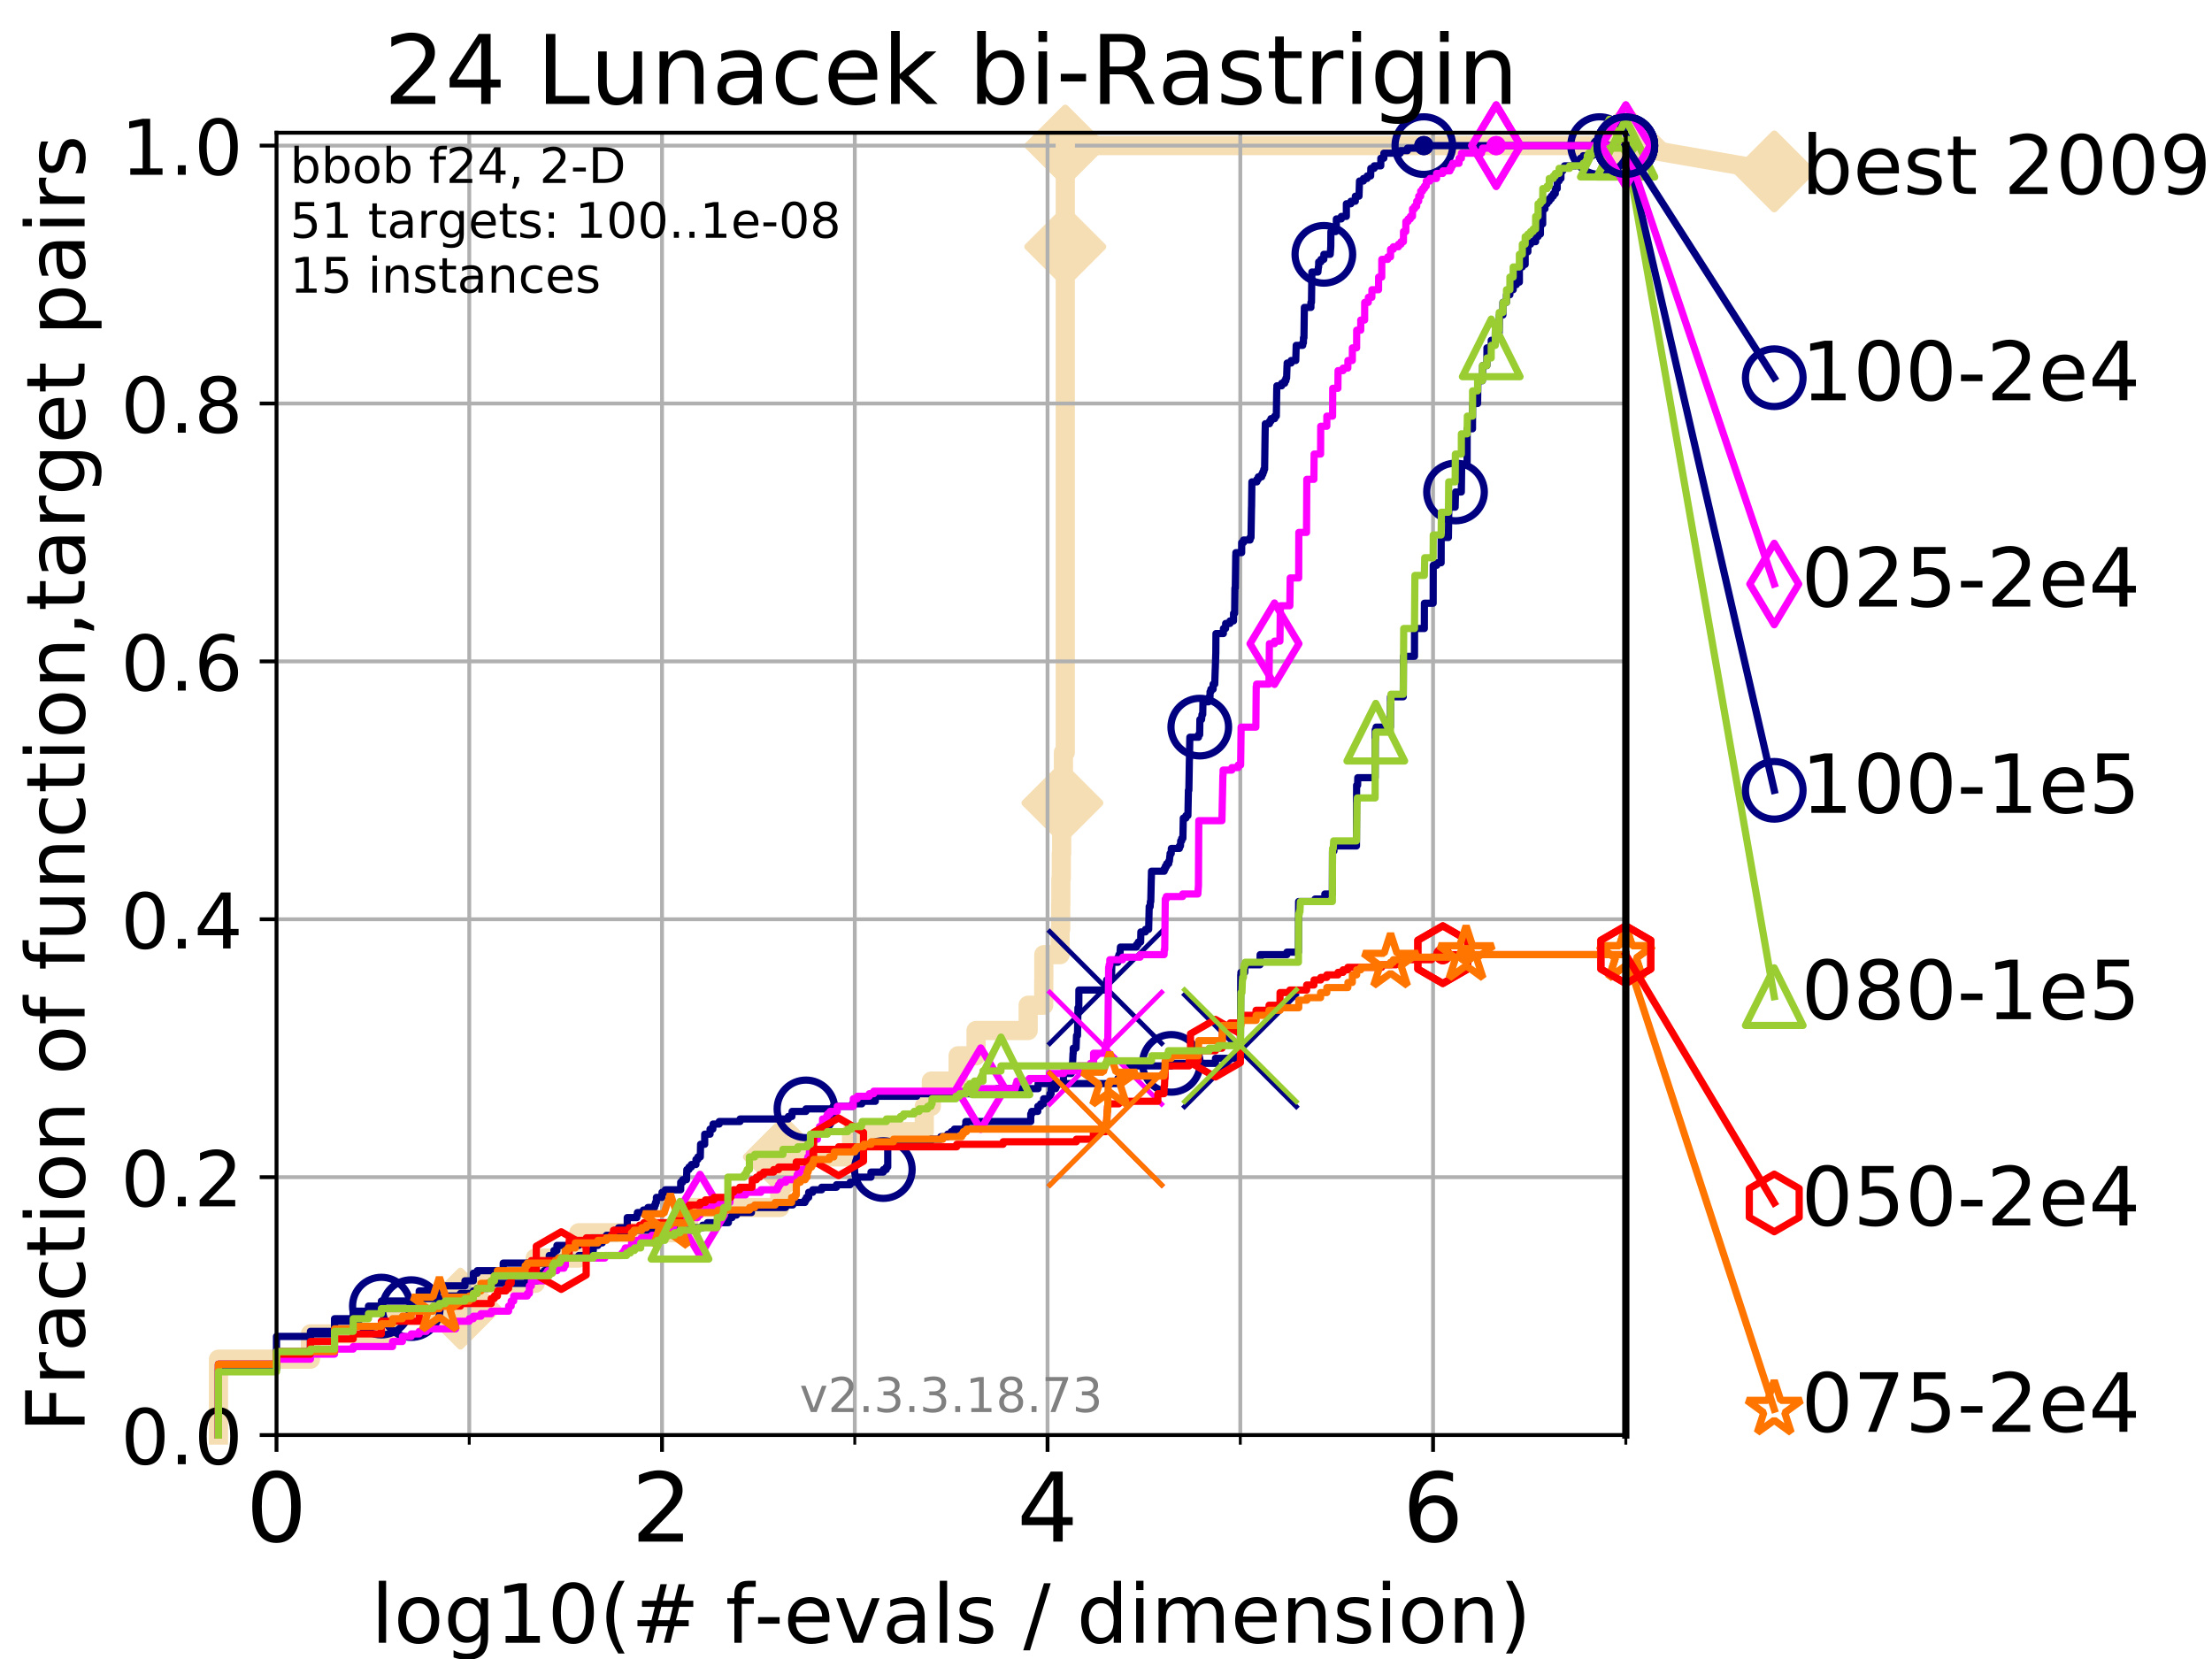 <?xml version="1.0" encoding="utf-8" standalone="no"?>
<!DOCTYPE svg PUBLIC "-//W3C//DTD SVG 1.1//EN"
  "http://www.w3.org/Graphics/SVG/1.1/DTD/svg11.dtd">
<!-- Created with matplotlib (https://matplotlib.org/) -->
<svg height="345.6pt" version="1.1" viewBox="0 0 460.8 345.6" width="460.8pt" xmlns="http://www.w3.org/2000/svg" xmlns:xlink="http://www.w3.org/1999/xlink">
 <defs>
  <style type="text/css">
*{stroke-linecap:butt;stroke-linejoin:round;}
  </style>
 </defs>
 <g id="figure_1">
  <g id="patch_1">
   <path d="M 0 345.6 
L 460.8 345.6 
L 460.8 0 
L 0 0 
z
" style="fill:#ffffff;"/>
  </g>
  <g id="axes_1">
   <g id="patch_2">
    <path d="M 57.6 298.944 
L 338.688 298.944 
L 338.688 27.648 
L 57.6 27.648 
z
" style="fill:#ffffff;"/>
   </g>
   <g id="line2d_1">
    <path d="M 45.512 298.944 
L 45.512 283.143 
L 64.671 283.143 
L 64.671 277.877 
L 81.776 277.877 
L 81.776 272.61 
L 95.918 272.61 
L 95.918 267.343 
L 111.506 267.343 
L 111.506 262.076 
L 120.572 262.076 
L 120.572 256.809 
L 143.464 256.809 
L 143.464 251.542 
L 162.432 251.542 
L 162.432 246.275 
L 163.287 246.275 
L 163.287 241.009 
L 177.391 241.009 
L 177.391 235.742 
L 192.542 235.742 
L 192.542 230.475 
L 194.018 230.475 
L 194.018 225.208 
L 199.592 225.208 
L 199.592 219.941 
L 203.33 219.941 
L 203.33 214.674 
L 214.188 214.674 
L 214.188 209.407 
L 217.43 209.407 
L 217.43 204.141 
L 217.447 204.141 
L 217.447 198.874 
L 220.833 198.874 
L 220.833 193.607 
L 220.959 193.607 
L 220.959 188.34 
L 220.995 188.34 
L 220.995 183.073 
L 221.085 183.073 
L 221.085 177.806 
L 221.162 177.806 
L 221.162 172.539 
L 221.32 172.539 
L 221.32 167.272 
L 221.483 167.272 
L 221.483 162.006 
L 221.533 162.006 
L 221.533 156.739 
L 221.915 156.739 
L 221.915 146.205 
L 221.916 146.205 
L 221.916 140.938 
L 221.917 140.938 
L 221.917 130.404 
L 221.917 130.404 
L 221.917 56.668 
L 221.918 56.668 
L 221.918 51.402 
L 221.919 51.402 
L 221.919 30.334 
L 338.688 30.334 
" style="fill:none;stroke:#f5deb3;stroke-linecap:square;stroke-width:4;"/>
   </g>
   <g id="line2d_2">
    <defs>
     <path d="M -0 7.778 
L 7.778 0 
L 0 -7.778 
L -7.778 -0 
z
" id="maec563b106" style="stroke:#f5deb3;stroke-linejoin:miter;stroke-width:1.5;"/>
    </defs>
    <g>
     <use style="fill:#f5deb3;stroke:#f5deb3;stroke-linejoin:miter;stroke-width:1.5;" x="95.918" xlink:href="#maec563b106" y="272.61"/>
     <use style="fill:#f5deb3;stroke:#f5deb3;stroke-linejoin:miter;stroke-width:1.5;" x="163.287" xlink:href="#maec563b106" y="241.009"/>
     <use style="fill:#f5deb3;stroke:#f5deb3;stroke-linejoin:miter;stroke-width:1.5;" x="221.32" xlink:href="#maec563b106" y="167.272"/>
     <use style="fill:#f5deb3;stroke:#f5deb3;stroke-linejoin:miter;stroke-width:1.5;" x="221.919" xlink:href="#maec563b106" y="51.402"/>
     <use style="fill:#f5deb3;stroke:#f5deb3;stroke-linejoin:miter;stroke-width:1.5;" x="221.919" xlink:href="#maec563b106" y="30.334"/>
     <use style="fill:#f5deb3;stroke:#f5deb3;stroke-linejoin:miter;stroke-width:1.5;" x="338.688" xlink:href="#maec563b106" y="30.334"/>
    </g>
   </g>
   <g id="line2d_3">
    <path style="fill:none;stroke:#f5deb3;stroke-linecap:square;stroke-width:4;"/>
    <g/>
   </g>
   <g id="line2d_4">
    <path d="M 338.688 30.334 
L 369.608 35.706 
" style="fill:none;stroke:#f5deb3;stroke-linecap:square;stroke-width:4;"/>
    <g>
     <use style="fill:#f5deb3;stroke:#f5deb3;stroke-linejoin:miter;stroke-width:1.5;" x="338.688" xlink:href="#maec563b106" y="30.334"/>
     <use style="fill:#f5deb3;stroke:#f5deb3;stroke-linejoin:miter;stroke-width:1.5;" x="369.608" xlink:href="#maec563b106" y="35.706"/>
    </g>
   </g>
   <g id="matplotlib.axis_1">
    <g id="xtick_1">
     <g id="line2d_5">
      <path clip-path="url(#p8c18fe6e89)" d="M 57.6 298.944 
L 57.6 27.648 
" style="fill:none;stroke:#b0b0b0;stroke-linecap:square;stroke-width:0.8;"/>
     </g>
     <g id="line2d_6">
      <defs>
       <path d="M 0 0 
L 0 3.5 
" id="m1f12047471" style="stroke:#000000;stroke-width:0.8;"/>
      </defs>
      <g>
       <use style="stroke:#000000;stroke-width:0.8;" x="57.6" xlink:href="#m1f12047471" y="298.944"/>
      </g>
     </g>
     <g id="text_1">
      <!-- 0 -->
      <defs>
       <path d="M 31.781 66.406 
Q 24.172 66.406 20.328 58.906 
Q 16.5 51.422 16.5 36.375 
Q 16.5 21.391 20.328 13.891 
Q 24.172 6.391 31.781 6.391 
Q 39.453 6.391 43.281 13.891 
Q 47.125 21.391 47.125 36.375 
Q 47.125 51.422 43.281 58.906 
Q 39.453 66.406 31.781 66.406 
z
M 31.781 74.219 
Q 44.047 74.219 50.516 64.516 
Q 56.984 54.828 56.984 36.375 
Q 56.984 17.969 50.516 8.266 
Q 44.047 -1.422 31.781 -1.422 
Q 19.531 -1.422 13.062 8.266 
Q 6.594 17.969 6.594 36.375 
Q 6.594 54.828 13.062 64.516 
Q 19.531 74.219 31.781 74.219 
z
" id="DejaVuSans-48"/>
      </defs>
      <g transform="translate(51.237 321.141)scale(0.2 -0.2)">
       <use xlink:href="#DejaVuSans-48"/>
      </g>
     </g>
    </g>
    <g id="xtick_2">
     <g id="line2d_7">
      <path clip-path="url(#p8c18fe6e89)" d="M 137.911 298.944 
L 137.911 27.648 
" style="fill:none;stroke:#b0b0b0;stroke-linecap:square;stroke-width:0.8;"/>
     </g>
     <g id="line2d_8">
      <g>
       <use style="stroke:#000000;stroke-width:0.8;" x="137.911" xlink:href="#m1f12047471" y="298.944"/>
      </g>
     </g>
     <g id="text_2">
      <!-- 2 -->
      <defs>
       <path d="M 19.188 8.297 
L 53.609 8.297 
L 53.609 0 
L 7.328 0 
L 7.328 8.297 
Q 12.938 14.109 22.625 23.891 
Q 32.328 33.688 34.812 36.531 
Q 39.547 41.844 41.422 45.531 
Q 43.312 49.219 43.312 52.781 
Q 43.312 58.594 39.234 62.25 
Q 35.156 65.922 28.609 65.922 
Q 23.969 65.922 18.812 64.312 
Q 13.672 62.703 7.812 59.422 
L 7.812 69.391 
Q 13.766 71.781 18.938 73 
Q 24.125 74.219 28.422 74.219 
Q 39.75 74.219 46.484 68.547 
Q 53.219 62.891 53.219 53.422 
Q 53.219 48.922 51.531 44.891 
Q 49.859 40.875 45.406 35.406 
Q 44.188 33.984 37.641 27.219 
Q 31.109 20.453 19.188 8.297 
z
" id="DejaVuSans-50"/>
      </defs>
      <g transform="translate(131.548 321.141)scale(0.2 -0.2)">
       <use xlink:href="#DejaVuSans-50"/>
      </g>
     </g>
    </g>
    <g id="xtick_3">
     <g id="line2d_9">
      <path clip-path="url(#p8c18fe6e89)" d="M 218.222 298.944 
L 218.222 27.648 
" style="fill:none;stroke:#b0b0b0;stroke-linecap:square;stroke-width:0.8;"/>
     </g>
     <g id="line2d_10">
      <g>
       <use style="stroke:#000000;stroke-width:0.8;" x="218.222" xlink:href="#m1f12047471" y="298.944"/>
      </g>
     </g>
     <g id="text_3">
      <!-- 4 -->
      <defs>
       <path d="M 37.797 64.312 
L 12.891 25.391 
L 37.797 25.391 
z
M 35.203 72.906 
L 47.609 72.906 
L 47.609 25.391 
L 58.016 25.391 
L 58.016 17.188 
L 47.609 17.188 
L 47.609 0 
L 37.797 0 
L 37.797 17.188 
L 4.891 17.188 
L 4.891 26.703 
z
" id="DejaVuSans-52"/>
      </defs>
      <g transform="translate(211.859 321.141)scale(0.2 -0.2)">
       <use xlink:href="#DejaVuSans-52"/>
      </g>
     </g>
    </g>
    <g id="xtick_4">
     <g id="line2d_11">
      <path clip-path="url(#p8c18fe6e89)" d="M 298.533 298.944 
L 298.533 27.648 
" style="fill:none;stroke:#b0b0b0;stroke-linecap:square;stroke-width:0.8;"/>
     </g>
     <g id="line2d_12">
      <g>
       <use style="stroke:#000000;stroke-width:0.8;" x="298.533" xlink:href="#m1f12047471" y="298.944"/>
      </g>
     </g>
     <g id="text_4">
      <!-- 6 -->
      <defs>
       <path d="M 33.016 40.375 
Q 26.375 40.375 22.484 35.828 
Q 18.609 31.297 18.609 23.391 
Q 18.609 15.531 22.484 10.953 
Q 26.375 6.391 33.016 6.391 
Q 39.656 6.391 43.531 10.953 
Q 47.406 15.531 47.406 23.391 
Q 47.406 31.297 43.531 35.828 
Q 39.656 40.375 33.016 40.375 
z
M 52.594 71.297 
L 52.594 62.312 
Q 48.875 64.062 45.094 64.984 
Q 41.312 65.922 37.594 65.922 
Q 27.828 65.922 22.672 59.328 
Q 17.531 52.734 16.797 39.406 
Q 19.672 43.656 24.016 45.922 
Q 28.375 48.188 33.594 48.188 
Q 44.578 48.188 50.953 41.516 
Q 57.328 34.859 57.328 23.391 
Q 57.328 12.156 50.688 5.359 
Q 44.047 -1.422 33.016 -1.422 
Q 20.359 -1.422 13.672 8.266 
Q 6.984 17.969 6.984 36.375 
Q 6.984 53.656 15.188 63.938 
Q 23.391 74.219 37.203 74.219 
Q 40.922 74.219 44.703 73.484 
Q 48.484 72.75 52.594 71.297 
z
" id="DejaVuSans-54"/>
      </defs>
      <g transform="translate(292.17 321.141)scale(0.2 -0.2)">
       <use xlink:href="#DejaVuSans-54"/>
      </g>
     </g>
    </g>
    <g id="xtick_5">
     <g id="line2d_13">
      <path clip-path="url(#p8c18fe6e89)" d="M 97.755 298.944 
L 97.755 27.648 
" style="fill:none;stroke:#b0b0b0;stroke-linecap:square;stroke-width:0.8;"/>
     </g>
     <g id="line2d_14">
      <defs>
       <path d="M 0 0 
L 0 2 
" id="mccedfcc86a" style="stroke:#000000;stroke-width:0.6;"/>
      </defs>
      <g>
       <use style="stroke:#000000;stroke-width:0.6;" x="97.755" xlink:href="#mccedfcc86a" y="298.944"/>
      </g>
     </g>
    </g>
    <g id="xtick_6">
     <g id="line2d_15">
      <path clip-path="url(#p8c18fe6e89)" d="M 178.066 298.944 
L 178.066 27.648 
" style="fill:none;stroke:#b0b0b0;stroke-linecap:square;stroke-width:0.8;"/>
     </g>
     <g id="line2d_16">
      <g>
       <use style="stroke:#000000;stroke-width:0.6;" x="178.066" xlink:href="#mccedfcc86a" y="298.944"/>
      </g>
     </g>
    </g>
    <g id="xtick_7">
     <g id="line2d_17">
      <path clip-path="url(#p8c18fe6e89)" d="M 258.377 298.944 
L 258.377 27.648 
" style="fill:none;stroke:#b0b0b0;stroke-linecap:square;stroke-width:0.8;"/>
     </g>
     <g id="line2d_18">
      <g>
       <use style="stroke:#000000;stroke-width:0.6;" x="258.377" xlink:href="#mccedfcc86a" y="298.944"/>
      </g>
     </g>
    </g>
    <g id="xtick_8">
     <g id="line2d_19">
      <path clip-path="url(#p8c18fe6e89)" d="M 338.688 298.944 
L 338.688 27.648 
" style="fill:none;stroke:#b0b0b0;stroke-linecap:square;stroke-width:0.8;"/>
     </g>
     <g id="line2d_20">
      <g>
       <use style="stroke:#000000;stroke-width:0.6;" x="338.688" xlink:href="#mccedfcc86a" y="298.944"/>
      </g>
     </g>
    </g>
    <g id="text_5">
     <!-- log10(# f-evals / dimension) -->
     <defs>
      <path d="M 9.422 75.984 
L 18.406 75.984 
L 18.406 0 
L 9.422 0 
z
" id="DejaVuSans-108"/>
      <path d="M 30.609 48.391 
Q 23.391 48.391 19.188 42.75 
Q 14.984 37.109 14.984 27.297 
Q 14.984 17.484 19.156 11.844 
Q 23.344 6.203 30.609 6.203 
Q 37.797 6.203 41.984 11.859 
Q 46.188 17.531 46.188 27.297 
Q 46.188 37.016 41.984 42.703 
Q 37.797 48.391 30.609 48.391 
z
M 30.609 56 
Q 42.328 56 49.016 48.375 
Q 55.719 40.766 55.719 27.297 
Q 55.719 13.875 49.016 6.219 
Q 42.328 -1.422 30.609 -1.422 
Q 18.844 -1.422 12.172 6.219 
Q 5.516 13.875 5.516 27.297 
Q 5.516 40.766 12.172 48.375 
Q 18.844 56 30.609 56 
z
" id="DejaVuSans-111"/>
      <path d="M 45.406 27.984 
Q 45.406 37.75 41.375 43.109 
Q 37.359 48.484 30.078 48.484 
Q 22.859 48.484 18.828 43.109 
Q 14.797 37.75 14.797 27.984 
Q 14.797 18.266 18.828 12.891 
Q 22.859 7.516 30.078 7.516 
Q 37.359 7.516 41.375 12.891 
Q 45.406 18.266 45.406 27.984 
z
M 54.391 6.781 
Q 54.391 -7.172 48.188 -13.984 
Q 42 -20.797 29.203 -20.797 
Q 24.469 -20.797 20.266 -20.094 
Q 16.062 -19.391 12.109 -17.922 
L 12.109 -9.188 
Q 16.062 -11.328 19.922 -12.344 
Q 23.781 -13.375 27.781 -13.375 
Q 36.625 -13.375 41.016 -8.766 
Q 45.406 -4.156 45.406 5.172 
L 45.406 9.625 
Q 42.625 4.781 38.281 2.391 
Q 33.938 0 27.875 0 
Q 17.828 0 11.672 7.656 
Q 5.516 15.328 5.516 27.984 
Q 5.516 40.672 11.672 48.328 
Q 17.828 56 27.875 56 
Q 33.938 56 38.281 53.609 
Q 42.625 51.219 45.406 46.391 
L 45.406 54.688 
L 54.391 54.688 
z
" id="DejaVuSans-103"/>
      <path d="M 12.406 8.297 
L 28.516 8.297 
L 28.516 63.922 
L 10.984 60.406 
L 10.984 69.391 
L 28.422 72.906 
L 38.281 72.906 
L 38.281 8.297 
L 54.391 8.297 
L 54.391 0 
L 12.406 0 
z
" id="DejaVuSans-49"/>
      <path d="M 31 75.875 
Q 24.469 64.656 21.281 53.656 
Q 18.109 42.672 18.109 31.391 
Q 18.109 20.125 21.312 9.062 
Q 24.516 -2 31 -13.188 
L 23.188 -13.188 
Q 15.875 -1.703 12.234 9.375 
Q 8.594 20.453 8.594 31.391 
Q 8.594 42.281 12.203 53.312 
Q 15.828 64.359 23.188 75.875 
z
" id="DejaVuSans-40"/>
      <path d="M 51.125 44 
L 36.922 44 
L 32.812 27.688 
L 47.125 27.688 
z
M 43.797 71.781 
L 38.719 51.516 
L 52.984 51.516 
L 58.109 71.781 
L 65.922 71.781 
L 60.891 51.516 
L 76.125 51.516 
L 76.125 44 
L 58.984 44 
L 54.984 27.688 
L 70.516 27.688 
L 70.516 20.219 
L 53.078 20.219 
L 48 0 
L 40.188 0 
L 45.219 20.219 
L 30.906 20.219 
L 25.875 0 
L 18.016 0 
L 23.094 20.219 
L 7.719 20.219 
L 7.719 27.688 
L 24.906 27.688 
L 29 44 
L 13.281 44 
L 13.281 51.516 
L 30.906 51.516 
L 35.891 71.781 
z
" id="DejaVuSans-35"/>
      <path id="DejaVuSans-32"/>
      <path d="M 37.109 75.984 
L 37.109 68.5 
L 28.516 68.5 
Q 23.688 68.5 21.797 66.547 
Q 19.922 64.594 19.922 59.516 
L 19.922 54.688 
L 34.719 54.688 
L 34.719 47.703 
L 19.922 47.703 
L 19.922 0 
L 10.891 0 
L 10.891 47.703 
L 2.297 47.703 
L 2.297 54.688 
L 10.891 54.688 
L 10.891 58.5 
Q 10.891 67.625 15.141 71.797 
Q 19.391 75.984 28.609 75.984 
z
" id="DejaVuSans-102"/>
      <path d="M 4.891 31.391 
L 31.203 31.391 
L 31.203 23.391 
L 4.891 23.391 
z
" id="DejaVuSans-45"/>
      <path d="M 56.203 29.594 
L 56.203 25.203 
L 14.891 25.203 
Q 15.484 15.922 20.484 11.062 
Q 25.484 6.203 34.422 6.203 
Q 39.594 6.203 44.453 7.469 
Q 49.312 8.734 54.109 11.281 
L 54.109 2.781 
Q 49.266 0.734 44.188 -0.344 
Q 39.109 -1.422 33.891 -1.422 
Q 20.797 -1.422 13.156 6.188 
Q 5.516 13.812 5.516 26.812 
Q 5.516 40.234 12.766 48.109 
Q 20.016 56 32.328 56 
Q 43.359 56 49.781 48.891 
Q 56.203 41.797 56.203 29.594 
z
M 47.219 32.234 
Q 47.125 39.594 43.094 43.984 
Q 39.062 48.391 32.422 48.391 
Q 24.906 48.391 20.391 44.141 
Q 15.875 39.891 15.188 32.172 
z
" id="DejaVuSans-101"/>
      <path d="M 2.984 54.688 
L 12.5 54.688 
L 29.594 8.797 
L 46.688 54.688 
L 56.203 54.688 
L 35.688 0 
L 23.484 0 
z
" id="DejaVuSans-118"/>
      <path d="M 34.281 27.484 
Q 23.391 27.484 19.188 25 
Q 14.984 22.516 14.984 16.5 
Q 14.984 11.719 18.141 8.906 
Q 21.297 6.109 26.703 6.109 
Q 34.188 6.109 38.703 11.406 
Q 43.219 16.703 43.219 25.484 
L 43.219 27.484 
z
M 52.203 31.203 
L 52.203 0 
L 43.219 0 
L 43.219 8.297 
Q 40.141 3.328 35.547 0.953 
Q 30.953 -1.422 24.312 -1.422 
Q 15.922 -1.422 10.953 3.297 
Q 6 8.016 6 15.922 
Q 6 25.141 12.172 29.828 
Q 18.359 34.516 30.609 34.516 
L 43.219 34.516 
L 43.219 35.406 
Q 43.219 41.609 39.141 45 
Q 35.062 48.391 27.688 48.391 
Q 23 48.391 18.547 47.266 
Q 14.109 46.141 10.016 43.891 
L 10.016 52.203 
Q 14.938 54.109 19.578 55.047 
Q 24.219 56 28.609 56 
Q 40.484 56 46.344 49.844 
Q 52.203 43.703 52.203 31.203 
z
" id="DejaVuSans-97"/>
      <path d="M 44.281 53.078 
L 44.281 44.578 
Q 40.484 46.531 36.375 47.5 
Q 32.281 48.484 27.875 48.484 
Q 21.188 48.484 17.844 46.438 
Q 14.5 44.391 14.5 40.281 
Q 14.5 37.156 16.891 35.375 
Q 19.281 33.594 26.516 31.984 
L 29.594 31.297 
Q 39.156 29.25 43.188 25.516 
Q 47.219 21.781 47.219 15.094 
Q 47.219 7.469 41.188 3.016 
Q 35.156 -1.422 24.609 -1.422 
Q 20.219 -1.422 15.453 -0.562 
Q 10.688 0.297 5.422 2 
L 5.422 11.281 
Q 10.406 8.688 15.234 7.391 
Q 20.062 6.109 24.812 6.109 
Q 31.156 6.109 34.562 8.281 
Q 37.984 10.453 37.984 14.406 
Q 37.984 18.062 35.516 20.016 
Q 33.062 21.969 24.703 23.781 
L 21.578 24.516 
Q 13.234 26.266 9.516 29.906 
Q 5.812 33.547 5.812 39.891 
Q 5.812 47.609 11.281 51.797 
Q 16.75 56 26.812 56 
Q 31.781 56 36.172 55.266 
Q 40.578 54.547 44.281 53.078 
z
" id="DejaVuSans-115"/>
      <path d="M 25.391 72.906 
L 33.688 72.906 
L 8.297 -9.281 
L 0 -9.281 
z
" id="DejaVuSans-47"/>
      <path d="M 45.406 46.391 
L 45.406 75.984 
L 54.391 75.984 
L 54.391 0 
L 45.406 0 
L 45.406 8.203 
Q 42.578 3.328 38.25 0.953 
Q 33.938 -1.422 27.875 -1.422 
Q 17.969 -1.422 11.734 6.484 
Q 5.516 14.406 5.516 27.297 
Q 5.516 40.188 11.734 48.094 
Q 17.969 56 27.875 56 
Q 33.938 56 38.25 53.625 
Q 42.578 51.266 45.406 46.391 
z
M 14.797 27.297 
Q 14.797 17.391 18.875 11.75 
Q 22.953 6.109 30.078 6.109 
Q 37.203 6.109 41.297 11.75 
Q 45.406 17.391 45.406 27.297 
Q 45.406 37.203 41.297 42.844 
Q 37.203 48.484 30.078 48.484 
Q 22.953 48.484 18.875 42.844 
Q 14.797 37.203 14.797 27.297 
z
" id="DejaVuSans-100"/>
      <path d="M 9.422 54.688 
L 18.406 54.688 
L 18.406 0 
L 9.422 0 
z
M 9.422 75.984 
L 18.406 75.984 
L 18.406 64.594 
L 9.422 64.594 
z
" id="DejaVuSans-105"/>
      <path d="M 52 44.188 
Q 55.375 50.25 60.062 53.125 
Q 64.75 56 71.094 56 
Q 79.641 56 84.281 50.016 
Q 88.922 44.047 88.922 33.016 
L 88.922 0 
L 79.891 0 
L 79.891 32.719 
Q 79.891 40.578 77.094 44.375 
Q 74.312 48.188 68.609 48.188 
Q 61.625 48.188 57.562 43.547 
Q 53.516 38.922 53.516 30.906 
L 53.516 0 
L 44.484 0 
L 44.484 32.719 
Q 44.484 40.625 41.703 44.406 
Q 38.922 48.188 33.109 48.188 
Q 26.219 48.188 22.156 43.531 
Q 18.109 38.875 18.109 30.906 
L 18.109 0 
L 9.078 0 
L 9.078 54.688 
L 18.109 54.688 
L 18.109 46.188 
Q 21.188 51.219 25.484 53.609 
Q 29.781 56 35.688 56 
Q 41.656 56 45.828 52.969 
Q 50 49.953 52 44.188 
z
" id="DejaVuSans-109"/>
      <path d="M 54.891 33.016 
L 54.891 0 
L 45.906 0 
L 45.906 32.719 
Q 45.906 40.484 42.875 44.328 
Q 39.844 48.188 33.797 48.188 
Q 26.516 48.188 22.312 43.547 
Q 18.109 38.922 18.109 30.906 
L 18.109 0 
L 9.078 0 
L 9.078 54.688 
L 18.109 54.688 
L 18.109 46.188 
Q 21.344 51.125 25.703 53.562 
Q 30.078 56 35.797 56 
Q 45.219 56 50.047 50.172 
Q 54.891 44.344 54.891 33.016 
z
" id="DejaVuSans-110"/>
      <path d="M 8.016 75.875 
L 15.828 75.875 
Q 23.141 64.359 26.781 53.312 
Q 30.422 42.281 30.422 31.391 
Q 30.422 20.453 26.781 9.375 
Q 23.141 -1.703 15.828 -13.188 
L 8.016 -13.188 
Q 14.5 -2 17.703 9.062 
Q 20.906 20.125 20.906 31.391 
Q 20.906 42.672 17.703 53.656 
Q 14.5 64.656 8.016 75.875 
z
" id="DejaVuSans-41"/>
     </defs>
     <g transform="translate(77.303 342.218)scale(0.17 -0.17)">
      <use xlink:href="#DejaVuSans-108"/>
      <use x="27.783" xlink:href="#DejaVuSans-111"/>
      <use x="88.965" xlink:href="#DejaVuSans-103"/>
      <use x="152.441" xlink:href="#DejaVuSans-49"/>
      <use x="216.064" xlink:href="#DejaVuSans-48"/>
      <use x="279.688" xlink:href="#DejaVuSans-40"/>
      <use x="318.701" xlink:href="#DejaVuSans-35"/>
      <use x="402.49" xlink:href="#DejaVuSans-32"/>
      <use x="434.277" xlink:href="#DejaVuSans-102"/>
      <use x="469.404" xlink:href="#DejaVuSans-45"/>
      <use x="505.488" xlink:href="#DejaVuSans-101"/>
      <use x="567.012" xlink:href="#DejaVuSans-118"/>
      <use x="626.191" xlink:href="#DejaVuSans-97"/>
      <use x="687.471" xlink:href="#DejaVuSans-108"/>
      <use x="715.254" xlink:href="#DejaVuSans-115"/>
      <use x="767.354" xlink:href="#DejaVuSans-32"/>
      <use x="799.141" xlink:href="#DejaVuSans-47"/>
      <use x="832.832" xlink:href="#DejaVuSans-32"/>
      <use x="864.619" xlink:href="#DejaVuSans-100"/>
      <use x="928.096" xlink:href="#DejaVuSans-105"/>
      <use x="955.879" xlink:href="#DejaVuSans-109"/>
      <use x="1053.291" xlink:href="#DejaVuSans-101"/>
      <use x="1114.814" xlink:href="#DejaVuSans-110"/>
      <use x="1178.193" xlink:href="#DejaVuSans-115"/>
      <use x="1230.293" xlink:href="#DejaVuSans-105"/>
      <use x="1258.076" xlink:href="#DejaVuSans-111"/>
      <use x="1319.258" xlink:href="#DejaVuSans-110"/>
      <use x="1382.637" xlink:href="#DejaVuSans-41"/>
     </g>
    </g>
   </g>
   <g id="matplotlib.axis_2">
    <g id="ytick_1">
     <g id="line2d_21">
      <path clip-path="url(#p8c18fe6e89)" d="M 57.6 298.944 
L 338.688 298.944 
" style="fill:none;stroke:#b0b0b0;stroke-linecap:square;stroke-width:0.8;"/>
     </g>
     <g id="line2d_22">
      <defs>
       <path d="M 0 0 
L -3.5 0 
" id="m7508477277" style="stroke:#000000;stroke-width:0.8;"/>
      </defs>
      <g>
       <use style="stroke:#000000;stroke-width:0.8;" x="57.6" xlink:href="#m7508477277" y="298.944"/>
      </g>
     </g>
     <g id="text_6">
      <!-- 0.0 -->
      <defs>
       <path d="M 10.688 12.406 
L 21 12.406 
L 21 0 
L 10.688 0 
z
" id="DejaVuSans-46"/>
      </defs>
      <g transform="translate(25.155 305.023)scale(0.16 -0.16)">
       <use xlink:href="#DejaVuSans-48"/>
       <use x="63.623" xlink:href="#DejaVuSans-46"/>
       <use x="95.41" xlink:href="#DejaVuSans-48"/>
      </g>
     </g>
    </g>
    <g id="ytick_2">
     <g id="line2d_23">
      <path clip-path="url(#p8c18fe6e89)" d="M 57.6 245.222 
L 338.688 245.222 
" style="fill:none;stroke:#b0b0b0;stroke-linecap:square;stroke-width:0.8;"/>
     </g>
     <g id="line2d_24">
      <g>
       <use style="stroke:#000000;stroke-width:0.8;" x="57.6" xlink:href="#m7508477277" y="245.222"/>
      </g>
     </g>
     <g id="text_7">
      <!-- 0.2 -->
      <g transform="translate(25.155 251.301)scale(0.16 -0.16)">
       <use xlink:href="#DejaVuSans-48"/>
       <use x="63.623" xlink:href="#DejaVuSans-46"/>
       <use x="95.41" xlink:href="#DejaVuSans-50"/>
      </g>
     </g>
    </g>
    <g id="ytick_3">
     <g id="line2d_25">
      <path clip-path="url(#p8c18fe6e89)" d="M 57.6 191.5 
L 338.688 191.5 
" style="fill:none;stroke:#b0b0b0;stroke-linecap:square;stroke-width:0.8;"/>
     </g>
     <g id="line2d_26">
      <g>
       <use style="stroke:#000000;stroke-width:0.8;" x="57.6" xlink:href="#m7508477277" y="191.5"/>
      </g>
     </g>
     <g id="text_8">
      <!-- 0.4 -->
      <g transform="translate(25.155 197.579)scale(0.16 -0.16)">
       <use xlink:href="#DejaVuSans-48"/>
       <use x="63.623" xlink:href="#DejaVuSans-46"/>
       <use x="95.41" xlink:href="#DejaVuSans-52"/>
      </g>
     </g>
    </g>
    <g id="ytick_4">
     <g id="line2d_27">
      <path clip-path="url(#p8c18fe6e89)" d="M 57.6 137.778 
L 338.688 137.778 
" style="fill:none;stroke:#b0b0b0;stroke-linecap:square;stroke-width:0.8;"/>
     </g>
     <g id="line2d_28">
      <g>
       <use style="stroke:#000000;stroke-width:0.8;" x="57.6" xlink:href="#m7508477277" y="137.778"/>
      </g>
     </g>
     <g id="text_9">
      <!-- 0.6 -->
      <g transform="translate(25.155 143.857)scale(0.16 -0.16)">
       <use xlink:href="#DejaVuSans-48"/>
       <use x="63.623" xlink:href="#DejaVuSans-46"/>
       <use x="95.41" xlink:href="#DejaVuSans-54"/>
      </g>
     </g>
    </g>
    <g id="ytick_5">
     <g id="line2d_29">
      <path clip-path="url(#p8c18fe6e89)" d="M 57.6 84.056 
L 338.688 84.056 
" style="fill:none;stroke:#b0b0b0;stroke-linecap:square;stroke-width:0.8;"/>
     </g>
     <g id="line2d_30">
      <g>
       <use style="stroke:#000000;stroke-width:0.8;" x="57.6" xlink:href="#m7508477277" y="84.056"/>
      </g>
     </g>
     <g id="text_10">
      <!-- 0.8 -->
      <defs>
       <path d="M 31.781 34.625 
Q 24.75 34.625 20.719 30.859 
Q 16.703 27.094 16.703 20.516 
Q 16.703 13.922 20.719 10.156 
Q 24.75 6.391 31.781 6.391 
Q 38.812 6.391 42.859 10.172 
Q 46.922 13.969 46.922 20.516 
Q 46.922 27.094 42.891 30.859 
Q 38.875 34.625 31.781 34.625 
z
M 21.922 38.812 
Q 15.578 40.375 12.031 44.719 
Q 8.5 49.078 8.5 55.328 
Q 8.5 64.062 14.719 69.141 
Q 20.953 74.219 31.781 74.219 
Q 42.672 74.219 48.875 69.141 
Q 55.078 64.062 55.078 55.328 
Q 55.078 49.078 51.531 44.719 
Q 48 40.375 41.703 38.812 
Q 48.828 37.156 52.797 32.312 
Q 56.781 27.484 56.781 20.516 
Q 56.781 9.906 50.312 4.234 
Q 43.844 -1.422 31.781 -1.422 
Q 19.734 -1.422 13.25 4.234 
Q 6.781 9.906 6.781 20.516 
Q 6.781 27.484 10.781 32.312 
Q 14.797 37.156 21.922 38.812 
z
M 18.312 54.391 
Q 18.312 48.734 21.844 45.562 
Q 25.391 42.391 31.781 42.391 
Q 38.141 42.391 41.719 45.562 
Q 45.312 48.734 45.312 54.391 
Q 45.312 60.062 41.719 63.234 
Q 38.141 66.406 31.781 66.406 
Q 25.391 66.406 21.844 63.234 
Q 18.312 60.062 18.312 54.391 
z
" id="DejaVuSans-56"/>
      </defs>
      <g transform="translate(25.155 90.135)scale(0.16 -0.16)">
       <use xlink:href="#DejaVuSans-48"/>
       <use x="63.623" xlink:href="#DejaVuSans-46"/>
       <use x="95.41" xlink:href="#DejaVuSans-56"/>
      </g>
     </g>
    </g>
    <g id="ytick_6">
     <g id="line2d_31">
      <path clip-path="url(#p8c18fe6e89)" d="M 57.6 30.334 
L 338.688 30.334 
" style="fill:none;stroke:#b0b0b0;stroke-linecap:square;stroke-width:0.8;"/>
     </g>
     <g id="line2d_32">
      <g>
       <use style="stroke:#000000;stroke-width:0.8;" x="57.6" xlink:href="#m7508477277" y="30.334"/>
      </g>
     </g>
     <g id="text_11">
      <!-- 1.0 -->
      <g transform="translate(25.155 36.413)scale(0.16 -0.16)">
       <use xlink:href="#DejaVuSans-49"/>
       <use x="63.623" xlink:href="#DejaVuSans-46"/>
       <use x="95.41" xlink:href="#DejaVuSans-48"/>
      </g>
     </g>
    </g>
    <g id="text_12">
     <!-- Fraction of function,target pairs -->
     <defs>
      <path d="M 9.812 72.906 
L 51.703 72.906 
L 51.703 64.594 
L 19.672 64.594 
L 19.672 43.109 
L 48.578 43.109 
L 48.578 34.812 
L 19.672 34.812 
L 19.672 0 
L 9.812 0 
z
" id="DejaVuSans-70"/>
      <path d="M 41.109 46.297 
Q 39.594 47.172 37.812 47.578 
Q 36.031 48 33.891 48 
Q 26.266 48 22.188 43.047 
Q 18.109 38.094 18.109 28.812 
L 18.109 0 
L 9.078 0 
L 9.078 54.688 
L 18.109 54.688 
L 18.109 46.188 
Q 20.953 51.172 25.484 53.578 
Q 30.031 56 36.531 56 
Q 37.453 56 38.578 55.875 
Q 39.703 55.766 41.062 55.516 
z
" id="DejaVuSans-114"/>
      <path d="M 48.781 52.594 
L 48.781 44.188 
Q 44.969 46.297 41.141 47.344 
Q 37.312 48.391 33.406 48.391 
Q 24.656 48.391 19.812 42.844 
Q 14.984 37.312 14.984 27.297 
Q 14.984 17.281 19.812 11.734 
Q 24.656 6.203 33.406 6.203 
Q 37.312 6.203 41.141 7.25 
Q 44.969 8.297 48.781 10.406 
L 48.781 2.094 
Q 45.016 0.344 40.984 -0.531 
Q 36.969 -1.422 32.422 -1.422 
Q 20.062 -1.422 12.781 6.344 
Q 5.516 14.109 5.516 27.297 
Q 5.516 40.672 12.859 48.328 
Q 20.219 56 33.016 56 
Q 37.156 56 41.109 55.141 
Q 45.062 54.297 48.781 52.594 
z
" id="DejaVuSans-99"/>
      <path d="M 18.312 70.219 
L 18.312 54.688 
L 36.812 54.688 
L 36.812 47.703 
L 18.312 47.703 
L 18.312 18.016 
Q 18.312 11.328 20.141 9.422 
Q 21.969 7.516 27.594 7.516 
L 36.812 7.516 
L 36.812 0 
L 27.594 0 
Q 17.188 0 13.234 3.875 
Q 9.281 7.766 9.281 18.016 
L 9.281 47.703 
L 2.688 47.703 
L 2.688 54.688 
L 9.281 54.688 
L 9.281 70.219 
z
" id="DejaVuSans-116"/>
      <path d="M 8.5 21.578 
L 8.5 54.688 
L 17.484 54.688 
L 17.484 21.922 
Q 17.484 14.156 20.5 10.266 
Q 23.531 6.391 29.594 6.391 
Q 36.859 6.391 41.078 11.031 
Q 45.312 15.672 45.312 23.688 
L 45.312 54.688 
L 54.297 54.688 
L 54.297 0 
L 45.312 0 
L 45.312 8.406 
Q 42.047 3.422 37.719 1 
Q 33.406 -1.422 27.688 -1.422 
Q 18.266 -1.422 13.375 4.438 
Q 8.5 10.297 8.5 21.578 
z
M 31.109 56 
z
" id="DejaVuSans-117"/>
      <path d="M 11.719 12.406 
L 22.016 12.406 
L 22.016 4 
L 14.016 -11.625 
L 7.719 -11.625 
L 11.719 4 
z
" id="DejaVuSans-44"/>
      <path d="M 18.109 8.203 
L 18.109 -20.797 
L 9.078 -20.797 
L 9.078 54.688 
L 18.109 54.688 
L 18.109 46.391 
Q 20.953 51.266 25.266 53.625 
Q 29.594 56 35.594 56 
Q 45.562 56 51.781 48.094 
Q 58.016 40.188 58.016 27.297 
Q 58.016 14.406 51.781 6.484 
Q 45.562 -1.422 35.594 -1.422 
Q 29.594 -1.422 25.266 0.953 
Q 20.953 3.328 18.109 8.203 
z
M 48.688 27.297 
Q 48.688 37.203 44.609 42.844 
Q 40.531 48.484 33.406 48.484 
Q 26.266 48.484 22.188 42.844 
Q 18.109 37.203 18.109 27.297 
Q 18.109 17.391 22.188 11.75 
Q 26.266 6.109 33.406 6.109 
Q 40.531 6.109 44.609 11.75 
Q 48.688 17.391 48.688 27.297 
z
" id="DejaVuSans-112"/>
     </defs>
     <g transform="translate(17.62 298.435)rotate(-90)scale(0.17 -0.17)">
      <use xlink:href="#DejaVuSans-70"/>
      <use x="57.41" xlink:href="#DejaVuSans-114"/>
      <use x="98.523" xlink:href="#DejaVuSans-97"/>
      <use x="159.803" xlink:href="#DejaVuSans-99"/>
      <use x="214.783" xlink:href="#DejaVuSans-116"/>
      <use x="253.992" xlink:href="#DejaVuSans-105"/>
      <use x="281.775" xlink:href="#DejaVuSans-111"/>
      <use x="342.957" xlink:href="#DejaVuSans-110"/>
      <use x="406.336" xlink:href="#DejaVuSans-32"/>
      <use x="438.123" xlink:href="#DejaVuSans-111"/>
      <use x="499.305" xlink:href="#DejaVuSans-102"/>
      <use x="534.51" xlink:href="#DejaVuSans-32"/>
      <use x="566.297" xlink:href="#DejaVuSans-102"/>
      <use x="601.502" xlink:href="#DejaVuSans-117"/>
      <use x="664.881" xlink:href="#DejaVuSans-110"/>
      <use x="728.26" xlink:href="#DejaVuSans-99"/>
      <use x="783.24" xlink:href="#DejaVuSans-116"/>
      <use x="822.449" xlink:href="#DejaVuSans-105"/>
      <use x="850.232" xlink:href="#DejaVuSans-111"/>
      <use x="911.414" xlink:href="#DejaVuSans-110"/>
      <use x="974.793" xlink:href="#DejaVuSans-44"/>
      <use x="1006.58" xlink:href="#DejaVuSans-116"/>
      <use x="1045.789" xlink:href="#DejaVuSans-97"/>
      <use x="1107.068" xlink:href="#DejaVuSans-114"/>
      <use x="1148.166" xlink:href="#DejaVuSans-103"/>
      <use x="1211.643" xlink:href="#DejaVuSans-101"/>
      <use x="1273.166" xlink:href="#DejaVuSans-116"/>
      <use x="1312.375" xlink:href="#DejaVuSans-32"/>
      <use x="1344.162" xlink:href="#DejaVuSans-112"/>
      <use x="1407.639" xlink:href="#DejaVuSans-97"/>
      <use x="1468.918" xlink:href="#DejaVuSans-105"/>
      <use x="1496.701" xlink:href="#DejaVuSans-114"/>
      <use x="1537.814" xlink:href="#DejaVuSans-115"/>
     </g>
    </g>
   </g>
   <g id="line2d_33">
    <defs>
     <path d="M 0 1.5 
C 0.398 1.5 0.779 1.342 1.061 1.061 
C 1.342 0.779 1.5 0.398 1.5 0 
C 1.5 -0.398 1.342 -0.779 1.061 -1.061 
C 0.779 -1.342 0.398 -1.5 0 -1.5 
C -0.398 -1.5 -0.779 -1.342 -1.061 -1.061 
C -1.342 -0.779 -1.5 -0.398 -1.5 0 
C -1.5 0.398 -1.342 0.779 -1.061 1.061 
C -0.779 1.342 -0.398 1.5 0 1.5 
z
" id="mc6752c178e" style="stroke:#f5deb3;"/>
    </defs>
    <g>
     <use style="fill:#f5deb3;stroke:#f5deb3;" x="221.919" xlink:href="#mc6752c178e" y="30.334"/>
     <use style="fill:#f5deb3;stroke:#f5deb3;" x="221.919" xlink:href="#mc6752c178e" y="30.334"/>
    </g>
   </g>
   <g id="line2d_34">
    <defs>
     <path d="M 0 1.5 
C 0.398 1.5 0.779 1.342 1.061 1.061 
C 1.342 0.779 1.5 0.398 1.5 0 
C 1.5 -0.398 1.342 -0.779 1.061 -1.061 
C 0.779 -1.342 0.398 -1.5 0 -1.5 
C -0.398 -1.5 -0.779 -1.342 -1.061 -1.061 
C -1.342 -0.779 -1.5 -0.398 -1.5 0 
C -1.5 0.398 -1.342 0.779 -1.061 1.061 
C -0.779 1.342 -0.398 1.5 0 1.5 
z
" id="m3cb0751810" style="stroke:#000080;"/>
    </defs>
    <g>
     <use style="fill:#000080;stroke:#000080;" x="296.613" xlink:href="#m3cb0751810" y="30.334"/>
     <use style="fill:#000080;stroke:#000080;" x="296.613" xlink:href="#m3cb0751810" y="30.334"/>
    </g>
   </g>
   <g id="line2d_35">
    <path d="M 45.512 298.944 
L 45.512 284.197 
L 57.6 284.197 
L 57.6 278.403 
L 64.671 278.403 
L 64.671 277.35 
L 69.688 277.35 
L 69.688 275.243 
L 73.579 275.243 
L 73.579 273.136 
L 79.447 273.136 
L 79.447 272.61 
L 85.667 272.61 
L 85.667 271.03 
L 87.33 271.03 
L 87.33 270.503 
L 92.738 270.503 
L 92.738 269.976 
L 95.918 269.976 
L 95.918 269.45 
L 98.606 269.45 
L 98.606 268.923 
L 99.418 268.923 
L 99.418 268.396 
L 101.647 268.396 
L 101.647 267.343 
L 109.843 267.343 
L 109.843 266.816 
L 111.897 266.816 
L 111.897 266.289 
L 112.281 266.289 
L 112.281 265.236 
L 113.383 265.236 
L 113.383 264.709 
L 114.08 264.709 
L 114.08 262.603 
L 116.02 262.603 
L 116.02 262.076 
L 120.572 262.076 
L 120.572 261.549 
L 123.193 261.549 
L 123.193 260.496 
L 123.594 260.496 
L 123.594 259.443 
L 124.557 259.443 
L 124.557 258.916 
L 125.471 258.916 
L 125.471 257.862 
L 128.709 257.862 
L 128.709 257.336 
L 129.147 257.336 
L 129.147 256.809 
L 131.056 256.809 
L 131.056 256.282 
L 144.689 256.282 
L 144.689 255.756 
L 146.378 255.756 
L 146.378 255.229 
L 147.369 255.229 
L 147.369 254.702 
L 151.74 254.702 
L 151.779 253.649 
L 152.512 253.649 
L 152.512 253.122 
L 153.431 253.122 
L 153.431 252.596 
L 156.539 252.596 
L 156.539 251.542 
L 163.65 251.542 
L 163.65 251.016 
L 165.157 251.016 
L 165.157 250.489 
L 167.688 250.489 
L 167.688 249.962 
L 167.986 249.962 
L 167.986 249.436 
L 168.461 249.436 
L 168.461 248.382 
L 169.303 248.382 
L 169.303 247.855 
L 171.173 247.855 
L 171.173 247.329 
L 174.251 247.329 
L 174.251 246.802 
L 177.098 246.802 
L 177.098 246.275 
L 178.573 246.275 
L 178.573 245.222 
L 181.441 245.222 
L 181.441 244.169 
L 184.015 244.169 
L 184.015 243.642 
L 184.618 243.642 
L 184.618 243.115 
L 184.933 243.115 
L 184.933 238.375 
L 187.051 238.375 
L 187.051 237.848 
L 193.888 237.848 
L 193.888 237.322 
L 195.985 237.322 
L 195.985 236.795 
L 197.413 236.795 
L 197.413 236.268 
L 198.178 236.268 
L 198.178 235.742 
L 198.816 235.742 
L 198.816 235.215 
L 201.005 235.215 
L 201.005 234.688 
L 201.2 234.688 
L 201.2 233.635 
L 214.723 233.635 
L 214.723 232.055 
L 214.932 232.055 
L 214.932 231.528 
L 216.19 231.528 
L 216.19 230.475 
L 216.774 230.475 
L 216.774 229.948 
L 217.402 229.948 
L 217.402 228.895 
L 218.724 228.895 
L 218.724 227.841 
L 218.972 227.841 
L 218.972 226.788 
L 219.904 226.788 
L 219.904 226.261 
L 220.192 226.261 
L 220.192 225.735 
L 221.533 225.735 
L 221.533 223.628 
L 223.166 223.628 
L 223.166 223.101 
L 223.299 223.101 
L 223.361 221.521 
L 223.436 221.521 
L 223.536 219.414 
L 223.578 219.414 
L 223.578 218.361 
L 224.163 218.361 
L 224.259 215.728 
L 224.461 215.728 
L 224.556 209.934 
L 224.732 209.934 
L 224.752 206.247 
L 230.332 206.247 
L 230.356 205.194 
L 230.532 205.194 
L 230.54 204.141 
L 231.071 204.141 
L 231.071 203.614 
L 231.279 203.614 
L 231.279 203.087 
L 231.561 203.087 
L 231.628 200.454 
L 232.894 200.454 
L 232.9 199.4 
L 233.094 199.4 
L 233.094 198.874 
L 233.299 198.874 
L 233.403 197.294 
L 236.759 197.294 
L 236.759 196.767 
L 237.12 196.767 
L 237.12 196.24 
L 237.615 196.24 
L 237.658 194.133 
L 238.617 194.133 
L 238.617 193.607 
L 239.285 193.607 
L 239.384 189.393 
L 239.396 189.393 
L 239.396 188.867 
L 239.603 188.867 
L 239.648 187.813 
L 239.727 187.813 
L 239.834 183.073 
L 239.844 183.073 
L 239.877 181.493 
L 242.526 181.493 
L 242.526 180.966 
L 242.771 180.966 
L 242.771 180.44 
L 243.053 180.44 
L 243.053 179.913 
L 243.47 179.913 
L 243.47 179.386 
L 243.602 179.386 
L 243.698 178.333 
L 243.744 178.333 
L 243.744 177.806 
L 243.987 177.806 
L 244.011 176.753 
L 245.684 176.753 
L 245.684 176.226 
L 245.917 176.226 
L 245.956 175.173 
L 246.169 175.173 
L 246.169 174.646 
L 246.416 174.646 
L 246.5 170.433 
L 247.045 170.433 
L 247.045 169.906 
L 247.465 169.906 
L 247.566 164.639 
L 247.663 164.639 
L 247.769 158.319 
L 247.777 158.319 
L 247.865 153.579 
L 249.667 153.579 
L 249.667 153.052 
L 249.912 153.052 
L 249.959 149.892 
L 250.307 149.892 
L 250.396 148.838 
L 250.549 148.838 
L 250.595 146.205 
L 251.754 146.205 
L 251.754 145.678 
L 251.901 145.678 
L 251.901 145.152 
L 252.066 145.152 
L 252.076 144.098 
L 252.252 144.098 
L 252.252 143.572 
L 252.714 143.572 
L 252.717 142.518 
L 253.05 142.518 
L 253.158 139.358 
L 253.164 139.358 
L 253.268 136.198 
L 253.276 136.198 
L 253.306 131.985 
L 254.846 131.985 
L 254.863 130.931 
L 255.309 130.931 
L 255.326 129.878 
L 256.224 129.878 
L 256.224 129.351 
L 256.961 129.351 
L 256.973 127.771 
L 257.199 127.771 
L 257.258 122.504 
L 257.334 122.504 
L 257.43 115.657 
L 257.456 115.657 
L 257.456 115.131 
L 258.659 115.131 
L 258.67 113.024 
L 259.047 113.024 
L 259.047 112.497 
L 260.408 112.497 
L 260.408 111.97 
L 260.606 111.97 
L 260.714 105.65 
L 260.724 105.65 
L 260.791 100.383 
L 261.833 100.383 
L 261.833 99.857 
L 262.132 99.857 
L 262.132 99.33 
L 262.828 99.33 
L 262.828 98.803 
L 263.077 98.803 
L 263.077 98.277 
L 263.276 98.277 
L 263.276 97.75 
L 263.441 97.75 
L 263.551 89.85 
L 263.553 89.85 
L 263.591 88.27 
L 264.461 88.27 
L 264.461 87.743 
L 264.759 87.743 
L 264.759 87.216 
L 265.535 87.216 
L 265.535 86.69 
L 265.881 86.69 
L 265.975 80.896 
L 265.999 80.896 
L 265.999 80.369 
L 266.995 80.369 
L 266.995 79.843 
L 267.622 79.843 
L 267.622 79.316 
L 267.879 79.316 
L 267.879 78.789 
L 268.024 78.789 
L 268.113 76.156 
L 268.136 76.156 
L 268.136 75.629 
L 268.964 75.629 
L 268.964 75.102 
L 269.93 75.102 
L 270.022 71.942 
L 271.38 71.942 
L 271.38 71.416 
L 271.522 71.416 
L 271.534 70.362 
L 271.635 70.362 
L 271.722 64.042 
L 273.09 64.042 
L 273.09 62.989 
L 273.205 62.989 
L 273.288 56.668 
L 274.545 56.668 
L 274.649 55.615 
L 274.689 55.615 
L 274.709 54.562 
L 275.179 54.562 
L 275.179 54.035 
L 275.773 54.035 
L 275.783 52.982 
L 277.114 52.982 
L 277.224 51.402 
L 277.229 51.402 
L 277.25 48.241 
L 278.261 48.241 
L 278.342 47.188 
L 278.383 47.188 
L 278.388 45.608 
L 279.422 45.608 
L 279.422 45.081 
L 280.468 45.081 
L 280.474 42.448 
L 281.422 42.448 
L 281.422 41.921 
L 282.34 41.921 
L 282.344 40.868 
L 283.105 40.868 
L 283.21 37.708 
L 284.029 37.708 
L 284.029 37.181 
L 284.798 37.181 
L 284.798 36.654 
L 285.531 36.654 
L 285.567 35.074 
L 286.27 35.074 
L 286.27 34.548 
L 287.638 34.548 
L 287.652 32.968 
L 288.279 32.968 
L 288.282 31.914 
L 291.699 31.914 
L 291.699 31.387 
L 293.197 31.387 
L 293.197 30.861 
L 296.613 30.861 
L 296.613 30.334 
L 338.688 30.334 
L 338.688 30.334 
" style="fill:none;stroke:#000080;stroke-linecap:square;stroke-width:1.5;"/>
   </g>
   <g id="line2d_36">
    <defs>
     <path d="M 0 6 
C 1.591 6 3.117 5.368 4.243 4.243 
C 5.368 3.117 6 1.591 6 0 
C 6 -1.591 5.368 -3.117 4.243 -4.243 
C 3.117 -5.368 1.591 -6 0 -6 
C -1.591 -6 -3.117 -5.368 -4.243 -4.243 
C -5.368 -3.117 -6 -1.591 -6 0 
C -6 1.591 -5.368 3.117 -4.243 4.243 
C -3.117 5.368 -1.591 6 0 6 
z
" id="m693116fc4a" style="stroke:#000080;stroke-width:1.5;"/>
    </defs>
    <g>
     <use style="fill-opacity:0;stroke:#000080;stroke-width:1.5;" x="85.667" xlink:href="#m693116fc4a" y="272.61"/>
     <use style="fill-opacity:0;stroke:#000080;stroke-width:1.5;" x="184.015" xlink:href="#m693116fc4a" y="243.642"/>
     <use style="fill-opacity:0;stroke:#000080;stroke-width:1.5;" x="249.934" xlink:href="#m693116fc4a" y="151.472"/>
     <use style="fill-opacity:0;stroke:#000080;stroke-width:1.5;" x="275.783" xlink:href="#m693116fc4a" y="52.982"/>
     <use style="fill-opacity:0;stroke:#000080;stroke-width:1.5;" x="296.613" xlink:href="#m693116fc4a" y="30.334"/>
     <use style="fill-opacity:0;stroke:#000080;stroke-width:1.5;" x="338.688" xlink:href="#m693116fc4a" y="30.334"/>
    </g>
   </g>
   <g id="line2d_37">
    <path style="fill:none;stroke:#000080;stroke-linecap:square;stroke-width:1.5;"/>
    <g/>
   </g>
   <g id="line2d_38">
    <path clip-path="url(#p8c18fe6e89)" d="M 230.34 205.721 
" style="fill:none;stroke:#000080;stroke-linecap:square;stroke-width:1.5;"/>
    <defs>
     <path d="M -12 12 
L 12 -12 
M -12 -12 
L 12 12 
" id="m68ff57035b" style="stroke:#000080;"/>
    </defs>
    <g clip-path="url(#p8c18fe6e89)">
     <use style="fill:#000080;stroke:#000080;" x="230.34" xlink:href="#m68ff57035b" y="205.721"/>
    </g>
   </g>
   <g id="line2d_39">
    <g>
     <use style="fill:#000080;stroke:#000080;" x="333.228" xlink:href="#m3cb0751810" y="30.334"/>
     <use style="fill:#000080;stroke:#000080;" x="333.228" xlink:href="#m3cb0751810" y="30.334"/>
    </g>
   </g>
   <g id="line2d_40">
    <path d="M 45.512 298.944 
L 45.512 285.25 
L 57.6 285.25 
L 57.6 281.563 
L 64.671 281.563 
L 64.671 277.877 
L 69.688 277.877 
L 69.688 274.716 
L 73.579 274.716 
L 73.579 274.19 
L 76.759 274.19 
L 76.759 272.083 
L 79.447 272.083 
L 79.447 271.03 
L 87.33 271.03 
L 87.33 268.923 
L 91.535 268.923 
L 91.535 267.87 
L 96.861 267.87 
L 96.861 266.816 
L 98.606 266.816 
L 98.606 265.236 
L 99.418 265.236 
L 99.418 264.709 
L 104.826 264.709 
L 104.826 263.129 
L 114.08 263.129 
L 114.08 262.603 
L 114.419 262.603 
L 114.419 261.549 
L 115.397 261.549 
L 115.397 260.496 
L 116.02 260.496 
L 116.02 259.443 
L 120.572 259.443 
L 120.572 258.916 
L 122.148 258.916 
L 122.148 258.389 
L 123.193 258.389 
L 123.193 257.862 
L 126.338 257.862 
L 126.338 257.336 
L 128.108 257.336 
L 128.108 256.282 
L 128.856 256.282 
L 128.856 255.756 
L 130.665 255.756 
L 130.665 253.649 
L 132.66 253.649 
L 132.66 253.122 
L 132.777 253.122 
L 132.777 252.596 
L 134.019 252.596 
L 134.019 252.069 
L 134.974 252.069 
L 134.974 251.542 
L 136.362 251.542 
L 136.362 251.016 
L 136.551 251.016 
L 136.551 250.489 
L 136.739 250.489 
L 136.739 249.436 
L 137.911 249.436 
L 137.911 248.382 
L 138.595 248.382 
L 138.595 247.855 
L 141.802 247.855 
L 141.802 246.275 
L 142.216 246.275 
L 142.216 245.749 
L 143.015 245.749 
L 143.08 243.642 
L 143.528 243.642 
L 143.528 243.115 
L 144.026 243.115 
L 144.026 242.589 
L 144.982 242.589 
L 144.982 241.535 
L 145.384 241.535 
L 145.384 241.009 
L 145.888 241.009 
L 145.943 238.375 
L 146.802 238.375 
L 146.802 236.268 
L 147.918 236.268 
L 147.918 235.215 
L 148.497 235.215 
L 148.545 234.162 
L 149.824 234.162 
L 149.824 233.635 
L 154.167 233.635 
L 154.167 233.108 
L 164.218 233.108 
L 164.218 232.582 
L 164.973 232.582 
L 165.01 231.528 
L 167.892 231.528 
L 167.892 231.001 
L 173.542 231.001 
L 173.542 230.475 
L 177.562 230.475 
L 177.562 229.948 
L 179.529 229.948 
L 179.529 229.421 
L 182.344 229.421 
L 182.344 228.368 
L 190.98 228.368 
L 190.98 227.841 
L 207.076 227.841 
L 207.076 227.315 
L 207.685 227.315 
L 207.685 226.788 
L 216.248 226.788 
L 216.248 225.735 
L 232.867 225.735 
L 232.867 224.681 
L 233.235 224.681 
L 233.235 224.155 
L 234.561 224.155 
L 234.561 223.628 
L 235.262 223.628 
L 235.262 222.048 
L 244.006 222.048 
L 244.006 221.521 
L 253.205 221.521 
L 253.205 220.468 
L 258.391 220.468 
L 258.471 203.087 
L 258.509 203.087 
L 258.509 202.56 
L 259.31 202.56 
L 259.358 200.98 
L 262.491 200.98 
L 262.507 198.874 
L 268.086 198.874 
L 268.086 198.347 
L 270.482 198.347 
L 270.524 187.813 
L 273.955 187.813 
L 273.955 187.287 
L 275.978 187.287 
L 275.987 186.233 
L 277.552 186.233 
L 277.586 177.28 
L 277.88 177.28 
L 277.898 176.226 
L 282.574 176.226 
L 282.605 163.586 
L 282.818 163.586 
L 282.849 162.006 
L 286.462 162.006 
L 286.493 151.999 
L 286.673 151.999 
L 286.673 151.472 
L 289.644 151.472 
L 289.67 145.152 
L 292.325 145.152 
L 292.356 136.725 
L 294.663 136.725 
L 294.68 130.931 
L 296.714 130.931 
L 296.732 125.664 
L 298.553 125.664 
L 298.571 117.764 
L 299.3 117.764 
L 299.3 117.237 
L 300.212 117.237 
L 300.227 111.97 
L 301.727 111.97 
L 301.818 105.65 
L 303.13 105.65 
L 303.212 102.49 
L 304.42 102.49 
L 304.499 96.697 
L 305.621 96.697 
L 305.637 89.323 
L 306.745 89.323 
L 306.765 84.056 
L 307.809 84.056 
L 307.87 79.316 
L 308.806 79.316 
L 308.87 76.156 
L 309.746 76.156 
L 309.763 72.469 
L 310.645 72.469 
L 310.654 70.889 
L 311.493 70.889 
L 311.499 69.309 
L 312.303 69.309 
L 312.36 65.622 
L 313.078 65.622 
L 313.088 62.989 
L 313.825 62.989 
L 313.835 61.409 
L 314.532 61.409 
L 314.537 60.355 
L 315.223 60.355 
L 315.228 59.302 
L 315.877 59.302 
L 315.877 58.775 
L 316.513 58.775 
L 316.517 55.615 
L 317.121 55.615 
L 317.121 55.088 
L 317.715 55.088 
L 317.722 52.455 
L 318.285 52.455 
L 318.293 50.875 
L 318.845 50.875 
L 318.845 50.348 
L 319.899 50.348 
L 319.905 49.295 
L 320.402 49.295 
L 320.402 48.768 
L 320.896 48.768 
L 320.901 46.661 
L 321.368 46.661 
L 321.376 43.501 
L 321.844 43.501 
L 321.845 42.448 
L 322.3 42.448 
L 322.3 41.921 
L 322.731 41.921 
L 322.731 41.395 
L 323.164 41.395 
L 323.164 40.868 
L 323.586 40.868 
L 323.586 40.341 
L 323.992 40.341 
L 323.994 39.288 
L 324.396 39.288 
L 324.398 37.708 
L 324.786 37.708 
L 324.786 37.181 
L 325.17 37.181 
L 325.173 35.601 
L 325.551 35.601 
L 325.551 35.074 
L 325.914 35.074 
L 325.914 34.548 
L 328.288 34.548 
L 328.288 34.021 
L 328.604 34.021 
L 328.604 33.494 
L 329.213 33.494 
L 329.213 32.968 
L 329.809 32.968 
L 329.809 32.441 
L 331.729 32.441 
L 331.729 31.914 
L 332.491 31.914 
L 332.494 30.861 
L 333.228 30.861 
L 333.228 30.334 
L 338.688 30.334 
L 338.688 30.334 
" style="fill:none;stroke:#000080;stroke-linecap:square;stroke-width:1.5;"/>
   </g>
   <g id="line2d_41">
    <g>
     <use style="fill-opacity:0;stroke:#000080;stroke-width:1.5;" x="79.447" xlink:href="#m693116fc4a" y="272.083"/>
     <use style="fill-opacity:0;stroke:#000080;stroke-width:1.5;" x="167.892" xlink:href="#m693116fc4a" y="231.001"/>
     <use style="fill-opacity:0;stroke:#000080;stroke-width:1.5;" x="244.006" xlink:href="#m693116fc4a" y="221.521"/>
     <use style="fill-opacity:0;stroke:#000080;stroke-width:1.5;" x="303.212" xlink:href="#m693116fc4a" y="102.49"/>
     <use style="fill-opacity:0;stroke:#000080;stroke-width:1.5;" x="333.228" xlink:href="#m693116fc4a" y="30.334"/>
     <use style="fill-opacity:0;stroke:#000080;stroke-width:1.5;" x="338.688" xlink:href="#m693116fc4a" y="30.334"/>
    </g>
   </g>
   <g id="line2d_42">
    <path style="fill:none;stroke:#000080;stroke-linecap:square;stroke-width:1.5;"/>
    <g/>
   </g>
   <g id="line2d_43">
    <path clip-path="url(#p8c18fe6e89)" d="M 258.402 218.888 
" style="fill:none;stroke:#000080;stroke-linecap:square;stroke-width:1.5;"/>
    <g clip-path="url(#p8c18fe6e89)">
     <use style="fill:#000080;stroke:#000080;" x="258.402" xlink:href="#m68ff57035b" y="218.888"/>
    </g>
   </g>
   <g id="line2d_44">
    <defs>
     <path d="M 0 1.5 
C 0.398 1.5 0.779 1.342 1.061 1.061 
C 1.342 0.779 1.5 0.398 1.5 0 
C 1.5 -0.398 1.342 -0.779 1.061 -1.061 
C 0.779 -1.342 0.398 -1.5 0 -1.5 
C -0.398 -1.5 -0.779 -1.342 -1.061 -1.061 
C -1.342 -0.779 -1.5 -0.398 -1.5 0 
C -1.5 0.398 -1.342 0.779 -1.061 1.061 
C -0.779 1.342 -0.398 1.5 0 1.5 
z
" id="mf48b82c460" style="stroke:#ff00ff;"/>
    </defs>
    <g>
     <use style="fill:#ff00ff;stroke:#ff00ff;" x="311.683" xlink:href="#mf48b82c460" y="30.334"/>
     <use style="fill:#ff00ff;stroke:#ff00ff;" x="311.683" xlink:href="#mf48b82c460" y="30.334"/>
    </g>
   </g>
   <g id="line2d_45">
    <path d="M 45.512 298.944 
L 45.512 284.197 
L 57.6 284.197 
L 57.6 283.143 
L 64.671 283.143 
L 64.671 282.09 
L 69.688 282.09 
L 69.688 281.037 
L 73.579 281.037 
L 73.579 280.51 
L 81.776 280.51 
L 81.776 279.457 
L 83.83 279.457 
L 83.83 278.403 
L 85.667 278.403 
L 85.667 277.877 
L 87.33 277.877 
L 87.33 277.35 
L 88.847 277.35 
L 88.847 276.823 
L 94.921 276.823 
L 94.921 275.243 
L 97.755 275.243 
L 97.755 274.716 
L 98.606 274.716 
L 98.606 274.19 
L 100.193 274.19 
L 100.193 273.663 
L 102.331 273.663 
L 102.331 273.136 
L 105.952 273.136 
L 105.952 272.083 
L 106.489 272.083 
L 106.489 271.03 
L 107.009 271.03 
L 107.009 269.976 
L 109.843 269.976 
L 109.843 269.45 
L 110.274 269.45 
L 110.274 267.87 
L 110.694 267.87 
L 110.694 266.816 
L 113.383 266.816 
L 113.383 265.763 
L 113.735 265.763 
L 113.735 265.236 
L 114.08 265.236 
L 114.08 264.709 
L 116.02 264.709 
L 116.02 264.183 
L 117.486 264.183 
L 117.486 263.656 
L 117.765 263.656 
L 117.765 262.076 
L 125.996 262.076 
L 125.996 261.549 
L 129.574 261.549 
L 129.574 261.023 
L 129.991 261.023 
L 129.991 260.496 
L 130.264 260.496 
L 130.264 259.969 
L 131.566 259.969 
L 131.566 258.916 
L 132.66 258.916 
L 132.66 258.389 
L 133.578 258.389 
L 133.578 257.862 
L 135.78 257.862 
L 135.78 257.336 
L 137.647 257.336 
L 137.647 256.809 
L 138.927 256.809 
L 138.927 255.756 
L 140.272 255.756 
L 140.272 254.176 
L 142.079 254.176 
L 142.079 253.649 
L 145.327 253.649 
L 145.327 253.122 
L 145.833 253.122 
L 145.888 251.542 
L 148.545 251.542 
L 148.545 250.489 
L 152.053 250.489 
L 152.053 248.909 
L 155.329 248.909 
L 155.329 248.382 
L 158.493 248.382 
L 158.493 247.855 
L 161.934 247.855 
L 161.934 247.329 
L 162.195 247.329 
L 162.195 246.802 
L 162.539 246.802 
L 162.539 246.275 
L 163.67 246.275 
L 163.67 245.749 
L 165.926 245.749 
L 165.926 245.222 
L 166.065 245.222 
L 166.065 244.695 
L 166.324 244.695 
L 166.324 244.169 
L 166.662 244.169 
L 166.662 243.642 
L 168.141 243.642 
L 168.141 241.535 
L 168.294 241.535 
L 168.294 241.009 
L 168.612 241.009 
L 168.612 239.955 
L 168.746 239.955 
L 168.746 238.902 
L 169.346 238.902 
L 169.346 237.322 
L 170.283 237.322 
L 170.283 236.268 
L 170.727 236.268 
L 170.727 234.688 
L 171.353 234.688 
L 171.353 233.108 
L 172.167 233.108 
L 172.167 232.582 
L 172.386 232.582 
L 172.386 232.055 
L 172.909 232.055 
L 172.909 231.528 
L 174.413 231.528 
L 174.413 230.475 
L 177.758 230.475 
L 177.758 228.895 
L 178.599 228.895 
L 178.599 228.368 
L 181.085 228.368 
L 181.085 227.841 
L 182.013 227.841 
L 182.013 227.315 
L 204.308 227.315 
L 204.308 226.788 
L 211.518 226.788 
L 211.518 226.261 
L 211.677 226.261 
L 211.677 225.735 
L 211.836 225.735 
L 211.836 225.208 
L 214.415 225.208 
L 214.415 224.681 
L 218.617 224.681 
L 218.617 223.628 
L 221.602 223.628 
L 221.602 223.101 
L 223.921 223.101 
L 223.921 222.575 
L 224.647 222.575 
L 224.647 222.048 
L 227.165 222.048 
L 227.165 221.521 
L 227.816 221.521 
L 227.816 219.414 
L 230.222 219.414 
L 230.222 218.361 
L 230.421 218.361 
L 230.519 217.308 
L 230.578 217.308 
L 230.578 216.781 
L 230.778 216.781 
L 230.887 206.774 
L 230.894 206.774 
L 230.95 201.507 
L 231.054 201.507 
L 231.054 200.98 
L 231.192 200.98 
L 231.197 199.927 
L 233.873 199.927 
L 233.873 199.4 
L 237.514 199.4 
L 237.514 198.874 
L 242.498 198.874 
L 242.537 197.82 
L 242.631 197.82 
L 242.742 187.813 
L 242.744 187.813 
L 242.744 187.287 
L 242.973 187.287 
L 242.973 186.76 
L 246.371 186.76 
L 246.371 186.233 
L 249.533 186.233 
L 249.643 184.653 
L 249.657 184.653 
L 249.728 170.959 
L 254.55 170.959 
L 254.661 165.692 
L 254.664 165.692 
L 254.75 161.479 
L 254.786 161.479 
L 254.796 160.426 
L 256.619 160.426 
L 256.619 159.899 
L 257.932 159.899 
L 257.932 159.372 
L 258.445 159.372 
L 258.548 151.472 
L 261.617 151.472 
L 261.694 143.045 
L 261.77 143.045 
L 261.77 142.518 
L 264.349 142.518 
L 264.441 134.091 
L 265.498 134.091 
L 265.498 133.565 
L 266.63 133.565 
L 266.722 126.718 
L 266.742 126.718 
L 266.742 126.191 
L 268.698 126.191 
L 268.775 120.397 
L 270.539 120.397 
L 270.569 110.917 
L 272.171 110.917 
L 272.232 99.857 
L 273.708 99.857 
L 273.757 94.59 
L 275.104 94.59 
L 275.13 88.796 
L 276.396 88.796 
L 276.408 86.69 
L 277.602 86.69 
L 277.631 80.896 
L 278.708 80.896 
L 278.742 77.209 
L 279.786 77.209 
L 279.786 76.682 
L 280.777 76.682 
L 280.794 75.102 
L 281.712 75.102 
L 281.73 72.469 
L 282.607 72.469 
L 282.626 68.782 
L 283.465 68.782 
L 283.471 66.675 
L 284.277 66.675 
L 284.293 62.989 
L 285.045 62.989 
L 285.051 61.935 
L 285.784 61.935 
L 285.798 60.355 
L 287.177 60.355 
L 287.189 57.722 
L 287.842 57.722 
L 287.856 54.035 
L 289.088 54.035 
L 289.088 53.508 
L 289.677 53.508 
L 289.68 51.928 
L 290.257 51.928 
L 290.257 51.402 
L 291.329 51.402 
L 291.329 50.875 
L 291.865 50.875 
L 291.865 50.348 
L 292.359 50.348 
L 292.376 48.241 
L 292.852 48.241 
L 292.867 46.135 
L 293.334 46.135 
L 293.334 45.608 
L 293.8 45.608 
L 293.8 45.081 
L 294.246 45.081 
L 294.256 43.501 
L 294.686 43.501 
L 294.686 42.975 
L 295.124 42.975 
L 295.126 41.921 
L 295.539 41.921 
L 295.544 40.868 
L 295.946 40.868 
L 295.955 39.814 
L 296.353 39.814 
L 296.353 39.288 
L 296.746 39.288 
L 296.746 38.761 
L 297.119 38.761 
L 297.126 37.708 
L 297.877 37.708 
L 297.877 37.181 
L 299.257 37.181 
L 299.265 36.128 
L 300.562 36.128 
L 300.562 35.601 
L 302.046 35.601 
L 302.046 35.074 
L 302.327 35.074 
L 302.327 34.548 
L 302.607 34.548 
L 302.607 34.021 
L 303.94 34.021 
L 303.941 32.968 
L 304.441 32.968 
L 304.445 31.914 
L 308.631 31.914 
L 308.631 31.387 
L 308.825 31.387 
L 308.825 30.861 
L 311.683 30.861 
L 311.683 30.334 
L 338.688 30.334 
L 338.688 30.334 
" style="fill:none;stroke:#ff00ff;stroke-linecap:square;stroke-width:1.5;"/>
   </g>
   <g id="line2d_46">
    <defs>
     <path d="M -0 8.485 
L 5.091 0 
L 0 -8.485 
L -5.091 -0 
z
" id="m7132751d3e" style="stroke:#ff00ff;stroke-linejoin:miter;stroke-width:1.5;"/>
    </defs>
    <g>
     <use style="fill-opacity:0;stroke:#ff00ff;stroke-linejoin:miter;stroke-width:1.5;" x="145.833" xlink:href="#m7132751d3e" y="253.122"/>
     <use style="fill-opacity:0;stroke:#ff00ff;stroke-linejoin:miter;stroke-width:1.5;" x="204.308" xlink:href="#m7132751d3e" y="226.788"/>
     <use style="fill-opacity:0;stroke:#ff00ff;stroke-linejoin:miter;stroke-width:1.5;" x="265.498" xlink:href="#m7132751d3e" y="134.091"/>
     <use style="fill-opacity:0;stroke:#ff00ff;stroke-linejoin:miter;stroke-width:1.5;" x="311.683" xlink:href="#m7132751d3e" y="30.334"/>
     <use style="fill-opacity:0;stroke:#ff00ff;stroke-linejoin:miter;stroke-width:1.5;" x="311.683" xlink:href="#m7132751d3e" y="30.334"/>
     <use style="fill-opacity:0;stroke:#ff00ff;stroke-linejoin:miter;stroke-width:1.5;" x="338.688" xlink:href="#m7132751d3e" y="30.334"/>
    </g>
   </g>
   <g id="line2d_47">
    <path style="fill:none;stroke:#ff00ff;stroke-linecap:square;stroke-width:1.5;"/>
    <g/>
   </g>
   <g id="line2d_48">
    <path clip-path="url(#p8c18fe6e89)" d="M 230.337 218.361 
" style="fill:none;stroke:#ff00ff;stroke-linecap:square;stroke-width:1.5;"/>
    <defs>
     <path d="M -12 12 
L 12 -12 
M -12 -12 
L 12 12 
" id="madc6a78399" style="stroke:#ff00ff;"/>
    </defs>
    <g clip-path="url(#p8c18fe6e89)">
     <use style="fill:#ff00ff;stroke:#ff00ff;" x="230.337" xlink:href="#madc6a78399" y="218.361"/>
    </g>
   </g>
   <g id="line2d_49">
    <defs>
     <path d="M 0 1.5 
C 0.398 1.5 0.779 1.342 1.061 1.061 
C 1.342 0.779 1.5 0.398 1.5 0 
C 1.5 -0.398 1.342 -0.779 1.061 -1.061 
C 0.779 -1.342 0.398 -1.5 0 -1.5 
C -0.398 -1.5 -0.779 -1.342 -1.061 -1.061 
C -1.342 -0.779 -1.5 -0.398 -1.5 0 
C -1.5 0.398 -1.342 0.779 -1.061 1.061 
C -0.779 1.342 -0.398 1.5 0 1.5 
z
" id="ma2e6324f11" style="stroke:#ff0000;"/>
    </defs>
    <g>
     <use style="fill:#ff0000;stroke:#ff0000;" x="300.562" xlink:href="#ma2e6324f11" y="198.874"/>
     <use style="fill:#ff0000;stroke:#ff0000;" x="300.562" xlink:href="#ma2e6324f11" y="198.874"/>
    </g>
   </g>
   <g id="line2d_50">
    <path d="M 45.512 298.944 
L 45.512 284.197 
L 57.6 284.197 
L 57.6 282.09 
L 64.671 282.09 
L 64.671 279.457 
L 69.688 279.457 
L 69.688 278.93 
L 73.579 278.93 
L 73.579 277.877 
L 79.447 277.877 
L 79.447 275.243 
L 87.33 275.243 
L 87.33 272.61 
L 91.535 272.61 
L 91.535 272.083 
L 95.918 272.083 
L 95.918 271.556 
L 102.331 271.556 
L 102.331 270.503 
L 102.989 270.503 
L 102.989 269.976 
L 103.623 269.976 
L 103.623 268.923 
L 105.398 268.923 
L 105.398 268.396 
L 105.952 268.396 
L 105.952 267.343 
L 106.489 267.343 
L 106.489 265.763 
L 109.843 265.763 
L 109.843 264.709 
L 110.274 264.709 
L 110.274 263.129 
L 110.694 263.129 
L 110.694 262.603 
L 116.914 262.603 
L 116.914 262.076 
L 118.577 262.076 
L 118.577 258.389 
L 122.148 258.389 
L 122.148 257.862 
L 127.326 257.862 
L 127.326 257.336 
L 127.799 257.336 
L 127.799 256.282 
L 131.056 256.282 
L 131.056 255.756 
L 133.239 255.756 
L 133.239 255.229 
L 134.128 255.229 
L 134.128 254.702 
L 141.307 254.702 
L 141.307 254.176 
L 141.592 254.176 
L 141.662 252.596 
L 142.419 252.596 
L 142.486 251.542 
L 143.591 251.542 
L 143.591 251.016 
L 145.833 251.016 
L 145.833 250.489 
L 146.958 250.489 
L 146.958 249.962 
L 148.733 249.962 
L 148.733 249.436 
L 152.246 249.436 
L 152.246 248.382 
L 152.811 248.382 
L 152.811 247.855 
L 154.098 247.855 
L 154.098 247.329 
L 156.658 247.329 
L 156.718 245.749 
L 157.585 245.749 
L 157.585 245.222 
L 158.277 245.222 
L 158.277 244.695 
L 159.072 244.695 
L 159.072 244.169 
L 161.169 244.169 
L 161.169 243.642 
L 162.195 243.642 
L 162.195 243.115 
L 165.873 243.115 
L 165.873 242.062 
L 168.701 242.062 
L 168.701 241.535 
L 169.36 241.535 
L 169.36 239.428 
L 174.69 239.428 
L 174.69 238.902 
L 199.305 238.902 
L 199.305 238.375 
L 208.973 238.375 
L 208.973 237.848 
L 224.226 237.848 
L 224.226 237.322 
L 227.766 237.322 
L 227.766 235.742 
L 230.347 235.742 
L 230.395 234.688 
L 230.475 234.688 
L 230.581 232.582 
L 230.608 232.582 
L 230.717 230.475 
L 230.84 230.475 
L 230.84 229.948 
L 233.072 229.948 
L 233.072 229.421 
L 241.194 229.421 
L 241.197 227.841 
L 242.472 227.841 
L 242.522 226.261 
L 242.585 226.261 
L 242.636 224.681 
L 242.703 224.681 
L 242.735 222.048 
L 247.708 222.048 
L 247.71 220.994 
L 249.592 220.994 
L 249.695 218.888 
L 253.199 218.888 
L 253.199 218.361 
L 254.576 218.361 
L 254.668 213.621 
L 256.284 213.621 
L 256.284 213.094 
L 258.465 213.094 
L 258.574 211.514 
L 261.651 211.514 
L 261.655 210.461 
L 264.33 210.461 
L 264.373 209.407 
L 266.644 209.407 
L 266.66 206.774 
L 268.7 206.774 
L 268.7 206.247 
L 272.195 206.247 
L 272.204 205.194 
L 273.718 205.194 
L 273.743 204.141 
L 275.137 204.141 
L 275.137 203.614 
L 276.395 203.614 
L 276.395 203.087 
L 278.729 203.087 
L 278.729 202.56 
L 279.785 202.56 
L 279.785 202.034 
L 280.783 202.034 
L 280.783 201.507 
L 287.841 201.507 
L 287.841 200.98 
L 290.812 200.98 
L 290.812 200.454 
L 291.866 200.454 
L 291.866 199.927 
L 298.232 199.927 
L 298.232 199.4 
L 300.562 199.4 
L 300.562 198.874 
L 338.688 198.874 
L 338.688 198.874 
" style="fill:none;stroke:#ff0000;stroke-linecap:square;stroke-width:1.5;"/>
   </g>
   <g id="line2d_51">
    <defs>
     <path d="M 0 -6 
L -5.196 -3 
L -5.196 3 
L -0 6 
L 5.196 3 
L 5.196 -3 
z
" id="m84ee3cbdc5" style="stroke:#ff0000;stroke-linejoin:miter;stroke-width:1.5;"/>
    </defs>
    <g>
     <use style="fill-opacity:0;stroke:#ff0000;stroke-linejoin:miter;stroke-width:1.5;" x="116.914" xlink:href="#m84ee3cbdc5" y="262.603"/>
     <use style="fill-opacity:0;stroke:#ff0000;stroke-linejoin:miter;stroke-width:1.5;" x="174.69" xlink:href="#m84ee3cbdc5" y="238.902"/>
     <use style="fill-opacity:0;stroke:#ff0000;stroke-linejoin:miter;stroke-width:1.5;" x="253.199" xlink:href="#m84ee3cbdc5" y="218.361"/>
     <use style="fill-opacity:0;stroke:#ff0000;stroke-linejoin:miter;stroke-width:1.5;" x="300.562" xlink:href="#m84ee3cbdc5" y="198.874"/>
     <use style="fill-opacity:0;stroke:#ff0000;stroke-linejoin:miter;stroke-width:1.5;" x="300.562" xlink:href="#m84ee3cbdc5" y="198.874"/>
     <use style="fill-opacity:0;stroke:#ff0000;stroke-linejoin:miter;stroke-width:1.5;" x="338.688" xlink:href="#m84ee3cbdc5" y="198.874"/>
    </g>
   </g>
   <g id="line2d_52">
    <path style="fill:none;stroke:#ff0000;stroke-linecap:square;stroke-width:1.5;"/>
    <g/>
   </g>
   <g id="line2d_53">
    <path clip-path="url(#p8c18fe6e89)" d="M 230.366 235.215 
" style="fill:none;stroke:#ff0000;stroke-linecap:square;stroke-width:1.5;"/>
    <defs>
     <path d="M -12 12 
L 12 -12 
M -12 -12 
L 12 12 
" id="m4b5a904ecf" style="stroke:#ff0000;"/>
    </defs>
    <g clip-path="url(#p8c18fe6e89)">
     <use style="fill:#ff0000;stroke:#ff0000;" x="230.366" xlink:href="#m4b5a904ecf" y="235.215"/>
    </g>
   </g>
   <g id="line2d_54">
    <defs>
     <path d="M 0 1.5 
C 0.398 1.5 0.779 1.342 1.061 1.061 
C 1.342 0.779 1.5 0.398 1.5 0 
C 1.5 -0.398 1.342 -0.779 1.061 -1.061 
C 0.779 -1.342 0.398 -1.5 0 -1.5 
C -0.398 -1.5 -0.779 -1.342 -1.061 -1.061 
C -1.342 -0.779 -1.5 -0.398 -1.5 0 
C -1.5 0.398 -1.342 0.779 -1.061 1.061 
C -0.779 1.342 -0.398 1.5 0 1.5 
z
" id="me31931f144" style="stroke:#ff7500;"/>
    </defs>
    <g>
     <use style="fill:#ff7500;stroke:#ff7500;" x="305.415" xlink:href="#me31931f144" y="198.874"/>
     <use style="fill:#ff7500;stroke:#ff7500;" x="305.415" xlink:href="#me31931f144" y="198.874"/>
    </g>
   </g>
   <g id="line2d_55">
    <path d="M 45.512 298.944 
L 45.512 284.197 
L 57.6 284.197 
L 57.6 281.563 
L 69.688 281.563 
L 69.688 276.823 
L 73.579 276.823 
L 73.579 276.296 
L 79.447 276.296 
L 79.447 275.77 
L 81.776 275.77 
L 81.776 274.716 
L 83.83 274.716 
L 83.83 274.19 
L 85.667 274.19 
L 85.667 273.136 
L 90.243 273.136 
L 90.243 272.61 
L 91.535 272.61 
L 91.535 272.083 
L 93.864 272.083 
L 93.864 271.03 
L 97.755 271.03 
L 97.755 269.976 
L 98.606 269.976 
L 98.606 269.45 
L 99.418 269.45 
L 99.418 268.923 
L 100.193 268.923 
L 100.193 267.343 
L 102.331 267.343 
L 102.331 266.816 
L 102.989 266.816 
L 102.989 265.763 
L 103.623 265.763 
L 103.623 264.709 
L 109.402 264.709 
L 109.402 263.656 
L 109.843 263.656 
L 109.843 263.129 
L 115.711 263.129 
L 115.711 262.603 
L 116.323 262.603 
L 116.323 262.076 
L 117.765 262.076 
L 117.765 260.496 
L 118.31 260.496 
L 118.31 259.969 
L 119.85 259.969 
L 119.85 258.916 
L 124.557 258.916 
L 124.557 258.389 
L 126.338 258.389 
L 126.338 257.862 
L 131.566 257.862 
L 131.566 256.809 
L 132.06 256.809 
L 132.06 256.282 
L 133.689 256.282 
L 133.689 255.756 
L 134.661 255.756 
L 134.661 255.229 
L 139.652 255.229 
L 139.652 254.702 
L 143.779 254.702 
L 143.779 253.649 
L 144.209 253.649 
L 144.209 252.596 
L 149.602 252.596 
L 149.602 252.069 
L 156.145 252.069 
L 156.145 251.542 
L 157.215 251.542 
L 157.215 251.016 
L 161.488 251.016 
L 161.488 250.489 
L 164.918 250.489 
L 164.918 249.436 
L 165.626 249.436 
L 165.626 248.909 
L 165.891 248.909 
L 165.891 246.802 
L 166.013 246.802 
L 166.013 246.275 
L 166.729 246.275 
L 166.729 245.749 
L 167.735 245.749 
L 167.735 245.222 
L 168.125 245.222 
L 168.125 244.169 
L 168.34 244.169 
L 168.34 243.642 
L 168.521 243.642 
L 168.521 243.115 
L 169.056 243.115 
L 169.056 242.589 
L 169.36 242.589 
L 169.36 242.062 
L 169.503 242.062 
L 169.503 241.535 
L 172.768 241.535 
L 172.768 241.009 
L 173.7 241.009 
L 173.7 240.482 
L 173.811 240.482 
L 173.811 239.955 
L 178.075 239.955 
L 178.075 239.428 
L 178.497 239.428 
L 178.497 238.902 
L 179.925 238.902 
L 179.925 238.375 
L 181.477 238.375 
L 181.477 237.848 
L 186.132 237.848 
L 186.132 237.322 
L 196.407 237.322 
L 196.407 236.795 
L 200.334 236.795 
L 200.334 236.268 
L 200.693 236.268 
L 200.693 235.742 
L 201.334 235.742 
L 201.334 235.215 
L 230.383 235.215 
L 230.44 233.635 
L 230.617 233.635 
L 230.632 231.528 
L 230.752 231.528 
L 230.855 226.261 
L 230.865 226.261 
L 230.865 225.735 
L 231.162 225.735 
L 231.162 225.208 
L 233.211 225.208 
L 233.211 224.681 
L 233.397 224.681 
L 233.397 224.155 
L 242.491 224.155 
L 242.584 223.101 
L 242.667 223.101 
L 242.724 220.994 
L 242.787 220.994 
L 242.787 220.468 
L 244 220.468 
L 244 219.941 
L 249.603 219.941 
L 249.712 216.781 
L 254.618 216.781 
L 254.67 213.621 
L 258.517 213.621 
L 258.584 212.567 
L 261.668 212.567 
L 261.685 211.514 
L 264.346 211.514 
L 264.357 210.461 
L 266.678 210.461 
L 266.678 209.934 
L 270.55 209.934 
L 270.56 208.354 
L 272.255 208.354 
L 272.255 207.827 
L 275.102 207.827 
L 275.103 206.774 
L 276.397 206.774 
L 276.409 205.721 
L 280.78 205.721 
L 280.8 204.667 
L 281.706 204.667 
L 281.727 203.087 
L 282.618 203.087 
L 282.623 202.034 
L 283.472 202.034 
L 283.472 201.507 
L 287.207 201.507 
L 287.207 200.98 
L 289.681 200.98 
L 289.681 200.454 
L 290.254 200.454 
L 290.254 199.927 
L 292.85 199.927 
L 292.85 199.4 
L 305.415 199.4 
L 305.415 198.874 
L 338.688 198.874 
L 338.688 198.874 
" style="fill:none;stroke:#ff7500;stroke-linecap:square;stroke-width:1.5;"/>
   </g>
   <g id="line2d_56">
    <defs>
     <path d="M 0 -6 
L -1.347 -1.854 
L -5.706 -1.854 
L -2.18 0.708 
L -3.527 4.854 
L -0 2.292 
L 3.527 4.854 
L 2.18 0.708 
L 5.706 -1.854 
L 1.347 -1.854 
z
" id="m93070d96d3" style="stroke:#ff7500;stroke-linejoin:bevel;stroke-width:1.5;"/>
    </defs>
    <g>
     <use style="fill-opacity:0;stroke:#ff7500;stroke-linejoin:bevel;stroke-width:1.5;" x="91.535" xlink:href="#m93070d96d3" y="272.083"/>
     <use style="fill-opacity:0;stroke:#ff7500;stroke-linejoin:bevel;stroke-width:1.5;" x="139.652" xlink:href="#m93070d96d3" y="254.702"/>
     <use style="fill-opacity:0;stroke:#ff7500;stroke-linejoin:bevel;stroke-width:1.5;" x="231.162" xlink:href="#m93070d96d3" y="225.208"/>
     <use style="fill-opacity:0;stroke:#ff7500;stroke-linejoin:bevel;stroke-width:1.5;" x="289.681" xlink:href="#m93070d96d3" y="200.454"/>
     <use style="fill-opacity:0;stroke:#ff7500;stroke-linejoin:bevel;stroke-width:1.5;" x="305.415" xlink:href="#m93070d96d3" y="198.874"/>
     <use style="fill-opacity:0;stroke:#ff7500;stroke-linejoin:bevel;stroke-width:1.5;" x="338.688" xlink:href="#m93070d96d3" y="198.874"/>
    </g>
   </g>
   <g id="line2d_57">
    <path style="fill:none;stroke:#ff7500;stroke-linecap:square;stroke-width:1.5;"/>
    <g/>
   </g>
   <g id="line2d_58">
    <path clip-path="url(#p8c18fe6e89)" d="M 230.361 235.215 
" style="fill:none;stroke:#ff7500;stroke-linecap:square;stroke-width:1.5;"/>
    <defs>
     <path d="M -12 12 
L 12 -12 
M -12 -12 
L 12 12 
" id="md94df0f9a7" style="stroke:#ff7500;"/>
    </defs>
    <g clip-path="url(#p8c18fe6e89)">
     <use style="fill:#ff7500;stroke:#ff7500;" x="230.361" xlink:href="#md94df0f9a7" y="235.215"/>
    </g>
   </g>
   <g id="line2d_59">
    <defs>
     <path d="M 0 1.5 
C 0.398 1.5 0.779 1.342 1.061 1.061 
C 1.342 0.779 1.5 0.398 1.5 0 
C 1.5 -0.398 1.342 -0.779 1.061 -1.061 
C 0.779 -1.342 0.398 -1.5 0 -1.5 
C -0.398 -1.5 -0.779 -1.342 -1.061 -1.061 
C -1.342 -0.779 -1.5 -0.398 -1.5 0 
C -1.5 0.398 -1.342 0.779 -1.061 1.061 
C -0.779 1.342 -0.398 1.5 0 1.5 
z
" id="m6fb56ef5d2" style="stroke:#9acd32;"/>
    </defs>
    <g>
     <use style="fill:#9acd32;stroke:#9acd32;" x="339.225" xlink:href="#m6fb56ef5d2" y="30.334"/>
     <use style="fill:#9acd32;stroke:#9acd32;" x="339.225" xlink:href="#m6fb56ef5d2" y="30.334"/>
    </g>
   </g>
   <g id="line2d_60">
    <path d="M 45.512 298.944 
L 45.512 285.777 
L 57.6 285.777 
L 57.6 281.563 
L 64.671 281.563 
L 64.671 281.037 
L 69.688 281.037 
L 69.688 277.35 
L 73.579 277.35 
L 73.579 274.716 
L 76.759 274.716 
L 76.759 273.663 
L 79.447 273.663 
L 79.447 272.61 
L 90.243 272.61 
L 90.243 272.083 
L 91.535 272.083 
L 91.535 271.556 
L 92.738 271.556 
L 92.738 271.03 
L 96.861 271.03 
L 96.861 270.503 
L 98.606 270.503 
L 98.606 269.45 
L 99.418 269.45 
L 99.418 268.396 
L 102.331 268.396 
L 102.331 266.816 
L 102.989 266.816 
L 102.989 265.763 
L 114.419 265.763 
L 114.419 265.236 
L 115.077 265.236 
L 115.077 263.656 
L 115.397 263.656 
L 115.397 263.129 
L 116.621 263.129 
L 116.621 262.603 
L 116.914 262.603 
L 116.914 262.076 
L 123.594 262.076 
L 123.594 261.549 
L 130.532 261.549 
L 130.532 261.023 
L 131.313 261.023 
L 131.313 260.496 
L 132.182 260.496 
L 132.182 259.969 
L 133.466 259.969 
L 133.466 258.916 
L 136.924 258.916 
L 136.924 258.389 
L 138.511 258.389 
L 138.511 257.862 
L 138.762 257.862 
L 138.762 257.336 
L 140.499 257.336 
L 140.499 256.809 
L 141.662 256.809 
L 141.662 256.282 
L 145.441 256.282 
L 145.441 255.756 
L 149.332 255.756 
L 149.423 253.649 
L 150.429 253.649 
L 150.429 253.122 
L 150.683 253.122 
L 150.766 251.542 
L 151.621 251.542 
L 151.621 245.222 
L 155.038 245.222 
L 155.038 244.695 
L 155.425 244.695 
L 155.425 244.169 
L 155.647 244.169 
L 155.647 243.642 
L 156.114 243.642 
L 156.114 241.009 
L 157.215 241.009 
L 157.215 240.482 
L 163.103 240.482 
L 163.103 239.428 
L 166.204 239.428 
L 166.204 238.902 
L 168.187 238.902 
L 168.187 238.375 
L 168.82 238.375 
L 168.82 236.268 
L 172.35 236.268 
L 172.35 235.742 
L 176.584 235.742 
L 176.584 235.215 
L 177.409 235.215 
L 177.409 234.688 
L 179.425 234.688 
L 179.425 234.162 
L 179.609 234.162 
L 179.609 233.635 
L 184.654 233.635 
L 184.654 233.108 
L 187.575 233.108 
L 187.575 232.582 
L 188.229 232.582 
L 188.229 232.055 
L 190.418 232.055 
L 190.418 231.528 
L 191.472 231.528 
L 191.472 231.001 
L 193.254 231.001 
L 193.254 230.475 
L 193.941 230.475 
L 193.941 229.948 
L 194.164 229.948 
L 194.164 228.895 
L 199.137 228.895 
L 199.137 228.368 
L 199.891 228.368 
L 199.891 227.841 
L 201.293 227.841 
L 201.293 226.788 
L 201.562 226.788 
L 201.562 226.261 
L 202.052 226.261 
L 202.052 225.735 
L 202.989 225.735 
L 202.989 225.208 
L 204.772 225.208 
L 204.772 223.101 
L 208.521 223.101 
L 208.521 222.048 
L 230.278 222.048 
L 230.278 221.521 
L 230.606 221.521 
L 230.606 220.994 
L 239.875 220.994 
L 239.937 219.941 
L 243.26 219.941 
L 243.26 219.414 
L 243.4 219.414 
L 243.4 218.888 
L 251.888 218.888 
L 251.888 218.361 
L 253.832 218.361 
L 253.832 217.834 
L 258.416 217.834 
L 258.521 206.774 
L 258.719 206.774 
L 258.82 204.141 
L 258.861 204.141 
L 258.861 203.614 
L 259.031 203.614 
L 259.085 201.507 
L 259.186 201.507 
L 259.186 200.98 
L 259.398 200.98 
L 259.398 200.454 
L 270.489 200.454 
L 270.527 190.447 
L 270.675 190.447 
L 270.675 189.92 
L 270.805 189.92 
L 270.889 187.813 
L 277.557 187.813 
L 277.589 176.753 
L 277.74 176.753 
L 277.824 175.173 
L 282.579 175.173 
L 282.688 167.272 
L 282.716 167.272 
L 282.76 166.219 
L 286.462 166.219 
L 286.492 154.105 
L 286.59 154.105 
L 286.602 152.525 
L 289.648 152.525 
L 289.669 146.205 
L 289.761 146.205 
L 289.765 144.625 
L 292.333 144.625 
L 292.42 130.931 
L 294.663 130.931 
L 294.752 119.871 
L 296.718 119.871 
L 296.794 116.184 
L 298.548 116.184 
L 298.575 111.444 
L 300.213 111.444 
L 300.274 106.704 
L 301.733 106.704 
L 301.794 100.383 
L 303.131 100.383 
L 303.179 94.59 
L 304.422 94.59 
L 304.43 90.376 
L 305.629 90.376 
L 305.673 86.69 
L 306.751 86.69 
L 306.766 81.423 
L 307.81 81.423 
L 307.812 79.316 
L 308.809 79.316 
L 308.812 76.156 
L 309.745 76.156 
L 309.756 74.576 
L 310.642 74.576 
L 310.654 71.942 
L 311.496 71.942 
L 311.504 68.782 
L 312.302 68.782 
L 312.311 65.095 
L 313.083 65.095 
L 313.114 62.989 
L 313.826 62.989 
L 313.834 60.355 
L 314.537 60.355 
L 314.539 57.722 
L 315.22 57.722 
L 315.225 55.615 
L 316.512 55.615 
L 316.518 52.982 
L 317.124 52.982 
L 317.13 50.875 
L 317.717 50.875 
L 317.723 49.295 
L 318.29 49.295 
L 318.29 48.768 
L 318.845 48.768 
L 318.845 48.241 
L 319.377 48.241 
L 319.377 47.715 
L 319.896 47.715 
L 319.905 45.081 
L 320.405 45.081 
L 320.41 42.448 
L 320.899 42.448 
L 320.899 41.921 
L 321.368 41.921 
L 321.393 39.288 
L 322.294 39.288 
L 322.294 38.761 
L 322.729 38.761 
L 322.734 37.181 
L 323.585 37.181 
L 323.585 36.654 
L 323.995 36.654 
L 323.995 36.128 
L 324.788 36.128 
L 324.789 35.074 
L 326.969 35.074 
L 326.969 34.548 
L 329.808 34.548 
L 329.808 34.021 
L 330.376 34.021 
L 330.376 33.494 
L 330.655 33.494 
L 330.656 32.441 
L 330.928 32.441 
L 330.928 31.914 
L 332.239 31.914 
L 332.239 31.387 
L 335.253 31.387 
L 335.253 30.861 
L 338.688 30.861 
L 338.688 30.861 
" style="fill:none;stroke:#9acd32;stroke-linecap:square;stroke-width:1.5;"/>
   </g>
   <g id="line2d_61">
    <defs>
     <path d="M 0 -6 
L -6 6 
L 6 6 
z
" id="m65361ce980" style="stroke:#9acd32;stroke-linejoin:miter;stroke-width:1.5;"/>
    </defs>
    <g>
     <use style="fill-opacity:0;stroke:#9acd32;stroke-linejoin:miter;stroke-width:1.5;" x="141.662" xlink:href="#m65361ce980" y="256.282"/>
     <use style="fill-opacity:0;stroke:#9acd32;stroke-linejoin:miter;stroke-width:1.5;" x="208.521" xlink:href="#m65361ce980" y="222.048"/>
     <use style="fill-opacity:0;stroke:#9acd32;stroke-linejoin:miter;stroke-width:1.5;" x="286.602" xlink:href="#m65361ce980" y="152.525"/>
     <use style="fill-opacity:0;stroke:#9acd32;stroke-linejoin:miter;stroke-width:1.5;" x="310.652" xlink:href="#m65361ce980" y="72.469"/>
     <use style="fill-opacity:0;stroke:#9acd32;stroke-linejoin:miter;stroke-width:1.5;" x="335.253" xlink:href="#m65361ce980" y="30.861"/>
     <use style="fill-opacity:0;stroke:#9acd32;stroke-linejoin:miter;stroke-width:1.5;" x="338.688" xlink:href="#m65361ce980" y="30.861"/>
    </g>
   </g>
   <g id="line2d_62">
    <path style="fill:none;stroke:#9acd32;stroke-linecap:square;stroke-width:1.5;"/>
    <g/>
   </g>
   <g id="line2d_63">
    <path clip-path="url(#p8c18fe6e89)" d="M 258.399 217.834 
" style="fill:none;stroke:#9acd32;stroke-linecap:square;stroke-width:1.5;"/>
    <defs>
     <path d="M -12 12 
L 12 -12 
M -12 -12 
L 12 12 
" id="m3c93e5bf57" style="stroke:#9acd32;"/>
    </defs>
    <g clip-path="url(#p8c18fe6e89)">
     <use style="fill:#9acd32;stroke:#9acd32;" x="258.399" xlink:href="#m3c93e5bf57" y="217.834"/>
    </g>
   </g>
   <g id="line2d_64">
    <path d="M 338.688 198.874 
L 369.608 293.572 
" style="fill:none;stroke:#ff7500;stroke-linecap:square;stroke-width:1.5;"/>
    <g>
     <use style="fill-opacity:0;stroke:#ff7500;stroke-linejoin:bevel;stroke-width:1.5;" x="338.688" xlink:href="#m93070d96d3" y="198.874"/>
     <use style="fill-opacity:0;stroke:#ff7500;stroke-linejoin:bevel;stroke-width:1.5;" x="369.608" xlink:href="#m93070d96d3" y="293.572"/>
    </g>
   </g>
   <g id="line2d_65">
    <path d="M 338.688 198.874 
L 369.608 250.594 
" style="fill:none;stroke:#ff0000;stroke-linecap:square;stroke-width:1.5;"/>
    <g>
     <use style="fill-opacity:0;stroke:#ff0000;stroke-linejoin:miter;stroke-width:1.5;" x="338.688" xlink:href="#m84ee3cbdc5" y="198.874"/>
     <use style="fill-opacity:0;stroke:#ff0000;stroke-linejoin:miter;stroke-width:1.5;" x="369.608" xlink:href="#m84ee3cbdc5" y="250.594"/>
    </g>
   </g>
   <g id="line2d_66">
    <path d="M 338.688 30.861 
L 369.608 207.617 
" style="fill:none;stroke:#9acd32;stroke-linecap:square;stroke-width:1.5;"/>
    <g>
     <use style="fill-opacity:0;stroke:#9acd32;stroke-linejoin:miter;stroke-width:1.5;" x="338.688" xlink:href="#m65361ce980" y="30.861"/>
     <use style="fill-opacity:0;stroke:#9acd32;stroke-linejoin:miter;stroke-width:1.5;" x="369.608" xlink:href="#m65361ce980" y="207.617"/>
    </g>
   </g>
   <g id="line2d_67">
    <path d="M 338.688 30.334 
L 369.608 164.639 
" style="fill:none;stroke:#000080;stroke-linecap:square;stroke-width:1.5;"/>
    <g>
     <use style="fill-opacity:0;stroke:#000080;stroke-width:1.5;" x="338.688" xlink:href="#m693116fc4a" y="30.334"/>
     <use style="fill-opacity:0;stroke:#000080;stroke-width:1.5;" x="369.608" xlink:href="#m693116fc4a" y="164.639"/>
    </g>
   </g>
   <g id="line2d_68">
    <path d="M 338.688 30.334 
L 369.608 121.661 
" style="fill:none;stroke:#ff00ff;stroke-linecap:square;stroke-width:1.5;"/>
    <g>
     <use style="fill-opacity:0;stroke:#ff00ff;stroke-linejoin:miter;stroke-width:1.5;" x="338.688" xlink:href="#m7132751d3e" y="30.334"/>
     <use style="fill-opacity:0;stroke:#ff00ff;stroke-linejoin:miter;stroke-width:1.5;" x="369.608" xlink:href="#m7132751d3e" y="121.661"/>
    </g>
   </g>
   <g id="line2d_69">
    <path d="M 338.688 30.334 
L 369.608 78.684 
" style="fill:none;stroke:#000080;stroke-linecap:square;stroke-width:1.5;"/>
    <g>
     <use style="fill-opacity:0;stroke:#000080;stroke-width:1.5;" x="338.688" xlink:href="#m693116fc4a" y="30.334"/>
     <use style="fill-opacity:0;stroke:#000080;stroke-width:1.5;" x="369.608" xlink:href="#m693116fc4a" y="78.684"/>
    </g>
   </g>
   <g id="line2d_70">
    <path d="M 338.688 298.944 
L 338.688 30.334 
" style="fill:none;stroke:#000000;stroke-linecap:square;stroke-width:1.5;"/>
   </g>
   <g id="patch_3">
    <path d="M 57.6 298.944 
L 57.6 27.648 
" style="fill:none;stroke:#000000;stroke-linecap:square;stroke-linejoin:miter;stroke-width:0.8;"/>
   </g>
   <g id="patch_4">
    <path d="M 338.688 298.944 
L 338.688 27.648 
" style="fill:none;stroke:#000000;stroke-linecap:square;stroke-linejoin:miter;stroke-width:0.8;"/>
   </g>
   <g id="patch_5">
    <path d="M 57.6 298.944 
L 338.688 298.944 
" style="fill:none;stroke:#000000;stroke-linecap:square;stroke-linejoin:miter;stroke-width:0.8;"/>
   </g>
   <g id="patch_6">
    <path d="M 57.6 27.648 
L 338.688 27.648 
" style="fill:none;stroke:#000000;stroke-linecap:square;stroke-linejoin:miter;stroke-width:0.8;"/>
   </g>
   <g id="text_13">
    <!-- 075-2e4 -->
    <defs>
     <path d="M 8.203 72.906 
L 55.078 72.906 
L 55.078 68.703 
L 28.609 0 
L 18.312 0 
L 43.219 64.594 
L 8.203 64.594 
z
" id="DejaVuSans-55"/>
     <path d="M 10.797 72.906 
L 49.516 72.906 
L 49.516 64.594 
L 19.828 64.594 
L 19.828 46.734 
Q 21.969 47.469 24.109 47.828 
Q 26.266 48.188 28.422 48.188 
Q 40.625 48.188 47.75 41.5 
Q 54.891 34.812 54.891 23.391 
Q 54.891 11.625 47.562 5.094 
Q 40.234 -1.422 26.906 -1.422 
Q 22.312 -1.422 17.547 -0.641 
Q 12.797 0.141 7.719 1.703 
L 7.719 11.625 
Q 12.109 9.234 16.797 8.062 
Q 21.484 6.891 26.703 6.891 
Q 35.156 6.891 40.078 11.328 
Q 45.016 15.766 45.016 23.391 
Q 45.016 31 40.078 35.438 
Q 35.156 39.891 26.703 39.891 
Q 22.75 39.891 18.812 39.016 
Q 14.891 38.141 10.797 36.281 
z
" id="DejaVuSans-53"/>
    </defs>
    <g transform="translate(375.229 298.263)scale(0.17 -0.17)">
     <use xlink:href="#DejaVuSans-48"/>
     <use x="63.623" xlink:href="#DejaVuSans-55"/>
     <use x="127.246" xlink:href="#DejaVuSans-53"/>
     <use x="190.869" xlink:href="#DejaVuSans-45"/>
     <use x="226.953" xlink:href="#DejaVuSans-50"/>
     <use x="290.576" xlink:href="#DejaVuSans-101"/>
     <use x="352.1" xlink:href="#DejaVuSans-52"/>
    </g>
   </g>
   <g id="text_14">
    <!-- 050-2e4 -->
    <g transform="translate(375.229 255.285)scale(0.17 -0.17)">
     <use xlink:href="#DejaVuSans-48"/>
     <use x="63.623" xlink:href="#DejaVuSans-53"/>
     <use x="127.246" xlink:href="#DejaVuSans-48"/>
     <use x="190.869" xlink:href="#DejaVuSans-45"/>
     <use x="226.953" xlink:href="#DejaVuSans-50"/>
     <use x="290.576" xlink:href="#DejaVuSans-101"/>
     <use x="352.1" xlink:href="#DejaVuSans-52"/>
    </g>
   </g>
   <g id="text_15">
    <!-- 080-1e5 -->
    <g transform="translate(375.229 212.308)scale(0.17 -0.17)">
     <use xlink:href="#DejaVuSans-48"/>
     <use x="63.623" xlink:href="#DejaVuSans-56"/>
     <use x="127.246" xlink:href="#DejaVuSans-48"/>
     <use x="190.869" xlink:href="#DejaVuSans-45"/>
     <use x="226.953" xlink:href="#DejaVuSans-49"/>
     <use x="290.576" xlink:href="#DejaVuSans-101"/>
     <use x="352.1" xlink:href="#DejaVuSans-53"/>
    </g>
   </g>
   <g id="text_16">
    <!-- 100-1e5 -->
    <g transform="translate(375.229 169.33)scale(0.17 -0.17)">
     <use xlink:href="#DejaVuSans-49"/>
     <use x="63.623" xlink:href="#DejaVuSans-48"/>
     <use x="127.246" xlink:href="#DejaVuSans-48"/>
     <use x="190.869" xlink:href="#DejaVuSans-45"/>
     <use x="226.953" xlink:href="#DejaVuSans-49"/>
     <use x="290.576" xlink:href="#DejaVuSans-101"/>
     <use x="352.1" xlink:href="#DejaVuSans-53"/>
    </g>
   </g>
   <g id="text_17">
    <!-- 025-2e4 -->
    <g transform="translate(375.229 126.352)scale(0.17 -0.17)">
     <use xlink:href="#DejaVuSans-48"/>
     <use x="63.623" xlink:href="#DejaVuSans-50"/>
     <use x="127.246" xlink:href="#DejaVuSans-53"/>
     <use x="190.869" xlink:href="#DejaVuSans-45"/>
     <use x="226.953" xlink:href="#DejaVuSans-50"/>
     <use x="290.576" xlink:href="#DejaVuSans-101"/>
     <use x="352.1" xlink:href="#DejaVuSans-52"/>
    </g>
   </g>
   <g id="text_18">
    <!-- 100-2e4 -->
    <g transform="translate(375.229 83.375)scale(0.17 -0.17)">
     <use xlink:href="#DejaVuSans-49"/>
     <use x="63.623" xlink:href="#DejaVuSans-48"/>
     <use x="127.246" xlink:href="#DejaVuSans-48"/>
     <use x="190.869" xlink:href="#DejaVuSans-45"/>
     <use x="226.953" xlink:href="#DejaVuSans-50"/>
     <use x="290.576" xlink:href="#DejaVuSans-101"/>
     <use x="352.1" xlink:href="#DejaVuSans-52"/>
    </g>
   </g>
   <g id="text_19">
    <!-- best 2009 -->
    <defs>
     <path d="M 48.688 27.297 
Q 48.688 37.203 44.609 42.844 
Q 40.531 48.484 33.406 48.484 
Q 26.266 48.484 22.188 42.844 
Q 18.109 37.203 18.109 27.297 
Q 18.109 17.391 22.188 11.75 
Q 26.266 6.109 33.406 6.109 
Q 40.531 6.109 44.609 11.75 
Q 48.688 17.391 48.688 27.297 
z
M 18.109 46.391 
Q 20.953 51.266 25.266 53.625 
Q 29.594 56 35.594 56 
Q 45.562 56 51.781 48.094 
Q 58.016 40.188 58.016 27.297 
Q 58.016 14.406 51.781 6.484 
Q 45.562 -1.422 35.594 -1.422 
Q 29.594 -1.422 25.266 0.953 
Q 20.953 3.328 18.109 8.203 
L 18.109 0 
L 9.078 0 
L 9.078 75.984 
L 18.109 75.984 
z
" id="DejaVuSans-98"/>
     <path d="M 10.984 1.516 
L 10.984 10.5 
Q 14.703 8.734 18.5 7.812 
Q 22.312 6.891 25.984 6.891 
Q 35.75 6.891 40.891 13.453 
Q 46.047 20.016 46.781 33.406 
Q 43.953 29.203 39.594 26.953 
Q 35.25 24.703 29.984 24.703 
Q 19.047 24.703 12.672 31.312 
Q 6.297 37.938 6.297 49.422 
Q 6.297 60.641 12.938 67.422 
Q 19.578 74.219 30.609 74.219 
Q 43.266 74.219 49.922 64.516 
Q 56.594 54.828 56.594 36.375 
Q 56.594 19.141 48.406 8.859 
Q 40.234 -1.422 26.422 -1.422 
Q 22.703 -1.422 18.891 -0.688 
Q 15.094 0.047 10.984 1.516 
z
M 30.609 32.422 
Q 37.25 32.422 41.125 36.953 
Q 45.016 41.5 45.016 49.422 
Q 45.016 57.281 41.125 61.844 
Q 37.25 66.406 30.609 66.406 
Q 23.969 66.406 20.094 61.844 
Q 16.219 57.281 16.219 49.422 
Q 16.219 41.5 20.094 36.953 
Q 23.969 32.422 30.609 32.422 
z
" id="DejaVuSans-57"/>
    </defs>
    <g transform="translate(375.229 40.397)scale(0.17 -0.17)">
     <use xlink:href="#DejaVuSans-98"/>
     <use x="63.477" xlink:href="#DejaVuSans-101"/>
     <use x="125" xlink:href="#DejaVuSans-115"/>
     <use x="177.1" xlink:href="#DejaVuSans-116"/>
     <use x="216.309" xlink:href="#DejaVuSans-32"/>
     <use x="248.096" xlink:href="#DejaVuSans-50"/>
     <use x="311.719" xlink:href="#DejaVuSans-48"/>
     <use x="375.342" xlink:href="#DejaVuSans-48"/>
     <use x="438.965" xlink:href="#DejaVuSans-57"/>
    </g>
   </g>
   <g id="text_20">
    <!-- bbob f24, 2-D -->
    <defs>
     <path d="M 19.672 64.797 
L 19.672 8.109 
L 31.594 8.109 
Q 46.688 8.109 53.688 14.938 
Q 60.688 21.781 60.688 36.531 
Q 60.688 51.172 53.688 57.984 
Q 46.688 64.797 31.594 64.797 
z
M 9.812 72.906 
L 30.078 72.906 
Q 51.266 72.906 61.172 64.094 
Q 71.094 55.281 71.094 36.531 
Q 71.094 17.672 61.125 8.828 
Q 51.172 0 30.078 0 
L 9.812 0 
z
" id="DejaVuSans-68"/>
    </defs>
    <g transform="translate(60.411 38.111)scale(0.102 -0.102)">
     <use xlink:href="#DejaVuSans-98"/>
     <use x="63.477" xlink:href="#DejaVuSans-98"/>
     <use x="126.953" xlink:href="#DejaVuSans-111"/>
     <use x="188.135" xlink:href="#DejaVuSans-98"/>
     <use x="251.611" xlink:href="#DejaVuSans-32"/>
     <use x="283.398" xlink:href="#DejaVuSans-102"/>
     <use x="318.604" xlink:href="#DejaVuSans-50"/>
     <use x="382.227" xlink:href="#DejaVuSans-52"/>
     <use x="445.85" xlink:href="#DejaVuSans-44"/>
     <use x="477.637" xlink:href="#DejaVuSans-32"/>
     <use x="509.424" xlink:href="#DejaVuSans-50"/>
     <use x="573.047" xlink:href="#DejaVuSans-45"/>
     <use x="609.131" xlink:href="#DejaVuSans-68"/>
    </g>
    <!-- 51 targets: 100..1e-08 -->
    <defs>
     <path d="M 11.719 12.406 
L 22.016 12.406 
L 22.016 0 
L 11.719 0 
z
M 11.719 51.703 
L 22.016 51.703 
L 22.016 39.312 
L 11.719 39.312 
z
" id="DejaVuSans-58"/>
    </defs>
    <g transform="translate(60.411 49.533)scale(0.102 -0.102)">
     <use xlink:href="#DejaVuSans-53"/>
     <use x="63.623" xlink:href="#DejaVuSans-49"/>
     <use x="127.246" xlink:href="#DejaVuSans-32"/>
     <use x="159.033" xlink:href="#DejaVuSans-116"/>
     <use x="198.242" xlink:href="#DejaVuSans-97"/>
     <use x="259.521" xlink:href="#DejaVuSans-114"/>
     <use x="300.619" xlink:href="#DejaVuSans-103"/>
     <use x="364.096" xlink:href="#DejaVuSans-101"/>
     <use x="425.619" xlink:href="#DejaVuSans-116"/>
     <use x="464.828" xlink:href="#DejaVuSans-115"/>
     <use x="516.928" xlink:href="#DejaVuSans-58"/>
     <use x="550.619" xlink:href="#DejaVuSans-32"/>
     <use x="582.406" xlink:href="#DejaVuSans-49"/>
     <use x="646.029" xlink:href="#DejaVuSans-48"/>
     <use x="709.652" xlink:href="#DejaVuSans-48"/>
     <use x="773.275" xlink:href="#DejaVuSans-46"/>
     <use x="805.062" xlink:href="#DejaVuSans-46"/>
     <use x="836.85" xlink:href="#DejaVuSans-49"/>
     <use x="900.473" xlink:href="#DejaVuSans-101"/>
     <use x="961.996" xlink:href="#DejaVuSans-45"/>
     <use x="998.08" xlink:href="#DejaVuSans-48"/>
     <use x="1061.703" xlink:href="#DejaVuSans-56"/>
    </g>
    <!-- 15 instances -->
    <g transform="translate(60.411 60.955)scale(0.102 -0.102)">
     <use xlink:href="#DejaVuSans-49"/>
     <use x="63.623" xlink:href="#DejaVuSans-53"/>
     <use x="127.246" xlink:href="#DejaVuSans-32"/>
     <use x="159.033" xlink:href="#DejaVuSans-105"/>
     <use x="186.816" xlink:href="#DejaVuSans-110"/>
     <use x="250.195" xlink:href="#DejaVuSans-115"/>
     <use x="302.295" xlink:href="#DejaVuSans-116"/>
     <use x="341.504" xlink:href="#DejaVuSans-97"/>
     <use x="402.783" xlink:href="#DejaVuSans-110"/>
     <use x="466.162" xlink:href="#DejaVuSans-99"/>
     <use x="521.143" xlink:href="#DejaVuSans-101"/>
     <use x="582.666" xlink:href="#DejaVuSans-115"/>
    </g>
   </g>
   <g id="text_21">
    <!-- v2.3.3.18.73 -->
    <defs>
     <path d="M 40.578 39.312 
Q 47.656 37.797 51.625 33 
Q 55.609 28.219 55.609 21.188 
Q 55.609 10.406 48.188 4.484 
Q 40.766 -1.422 27.094 -1.422 
Q 22.516 -1.422 17.656 -0.516 
Q 12.797 0.391 7.625 2.203 
L 7.625 11.719 
Q 11.719 9.328 16.594 8.109 
Q 21.484 6.891 26.812 6.891 
Q 36.078 6.891 40.938 10.547 
Q 45.797 14.203 45.797 21.188 
Q 45.797 27.641 41.281 31.266 
Q 36.766 34.906 28.719 34.906 
L 20.219 34.906 
L 20.219 43.016 
L 29.109 43.016 
Q 36.375 43.016 40.234 45.922 
Q 44.094 48.828 44.094 54.297 
Q 44.094 59.906 40.109 62.906 
Q 36.141 65.922 28.719 65.922 
Q 24.656 65.922 20.016 65.031 
Q 15.375 64.156 9.812 62.312 
L 9.812 71.094 
Q 15.438 72.656 20.344 73.438 
Q 25.25 74.219 29.594 74.219 
Q 40.828 74.219 47.359 69.109 
Q 53.906 64.016 53.906 55.328 
Q 53.906 49.266 50.438 45.094 
Q 46.969 40.922 40.578 39.312 
z
" id="DejaVuSans-51"/>
    </defs>
    <g style="fill:#808080;" transform="translate(166.56 294.151)scale(0.1 -0.1)">
     <use xlink:href="#DejaVuSans-118"/>
     <use x="59.18" xlink:href="#DejaVuSans-50"/>
     <use x="122.803" xlink:href="#DejaVuSans-46"/>
     <use x="154.59" xlink:href="#DejaVuSans-51"/>
     <use x="218.213" xlink:href="#DejaVuSans-46"/>
     <use x="250" xlink:href="#DejaVuSans-51"/>
     <use x="313.623" xlink:href="#DejaVuSans-46"/>
     <use x="345.41" xlink:href="#DejaVuSans-49"/>
     <use x="409.033" xlink:href="#DejaVuSans-56"/>
     <use x="472.656" xlink:href="#DejaVuSans-46"/>
     <use x="504.443" xlink:href="#DejaVuSans-55"/>
     <use x="568.066" xlink:href="#DejaVuSans-51"/>
    </g>
   </g>
   <g id="text_22">
    <!-- 24 Lunacek bi-Rastrigin -->
    <defs>
     <path d="M 9.812 72.906 
L 19.672 72.906 
L 19.672 8.297 
L 55.172 8.297 
L 55.172 0 
L 9.812 0 
z
" id="DejaVuSans-76"/>
     <path d="M 9.078 75.984 
L 18.109 75.984 
L 18.109 31.109 
L 44.922 54.688 
L 56.391 54.688 
L 27.391 29.109 
L 57.625 0 
L 45.906 0 
L 18.109 26.703 
L 18.109 0 
L 9.078 0 
z
" id="DejaVuSans-107"/>
     <path d="M 44.391 34.188 
Q 47.562 33.109 50.562 29.594 
Q 53.562 26.078 56.594 19.922 
L 66.609 0 
L 56 0 
L 46.688 18.703 
Q 43.062 26.031 39.672 28.422 
Q 36.281 30.812 30.422 30.812 
L 19.672 30.812 
L 19.672 0 
L 9.812 0 
L 9.812 72.906 
L 32.078 72.906 
Q 44.578 72.906 50.734 67.672 
Q 56.891 62.453 56.891 51.906 
Q 56.891 45.016 53.688 40.469 
Q 50.484 35.938 44.391 34.188 
z
M 19.672 64.797 
L 19.672 38.922 
L 32.078 38.922 
Q 39.203 38.922 42.844 42.219 
Q 46.484 45.516 46.484 51.906 
Q 46.484 58.297 42.844 61.547 
Q 39.203 64.797 32.078 64.797 
z
" id="DejaVuSans-82"/>
    </defs>
    <g transform="translate(79.957 21.648)scale(0.2 -0.2)">
     <use xlink:href="#DejaVuSans-50"/>
     <use x="63.623" xlink:href="#DejaVuSans-52"/>
     <use x="127.246" xlink:href="#DejaVuSans-32"/>
     <use x="159.033" xlink:href="#DejaVuSans-76"/>
     <use x="214.73" xlink:href="#DejaVuSans-117"/>
     <use x="278.109" xlink:href="#DejaVuSans-110"/>
     <use x="341.488" xlink:href="#DejaVuSans-97"/>
     <use x="402.768" xlink:href="#DejaVuSans-99"/>
     <use x="457.748" xlink:href="#DejaVuSans-101"/>
     <use x="519.271" xlink:href="#DejaVuSans-107"/>
     <use x="577.182" xlink:href="#DejaVuSans-32"/>
     <use x="608.969" xlink:href="#DejaVuSans-98"/>
     <use x="672.445" xlink:href="#DejaVuSans-105"/>
     <use x="700.229" xlink:href="#DejaVuSans-45"/>
     <use x="736.312" xlink:href="#DejaVuSans-82"/>
     <use x="805.764" xlink:href="#DejaVuSans-97"/>
     <use x="867.043" xlink:href="#DejaVuSans-115"/>
     <use x="919.143" xlink:href="#DejaVuSans-116"/>
     <use x="958.352" xlink:href="#DejaVuSans-114"/>
     <use x="999.465" xlink:href="#DejaVuSans-105"/>
     <use x="1027.248" xlink:href="#DejaVuSans-103"/>
     <use x="1090.725" xlink:href="#DejaVuSans-105"/>
     <use x="1118.508" xlink:href="#DejaVuSans-110"/>
    </g>
   </g>
  </g>
 </g>
 <defs>
  <clipPath id="p8c18fe6e89">
   <rect height="271.296" width="281.088" x="57.6" y="27.648"/>
  </clipPath>
 </defs>
</svg>
